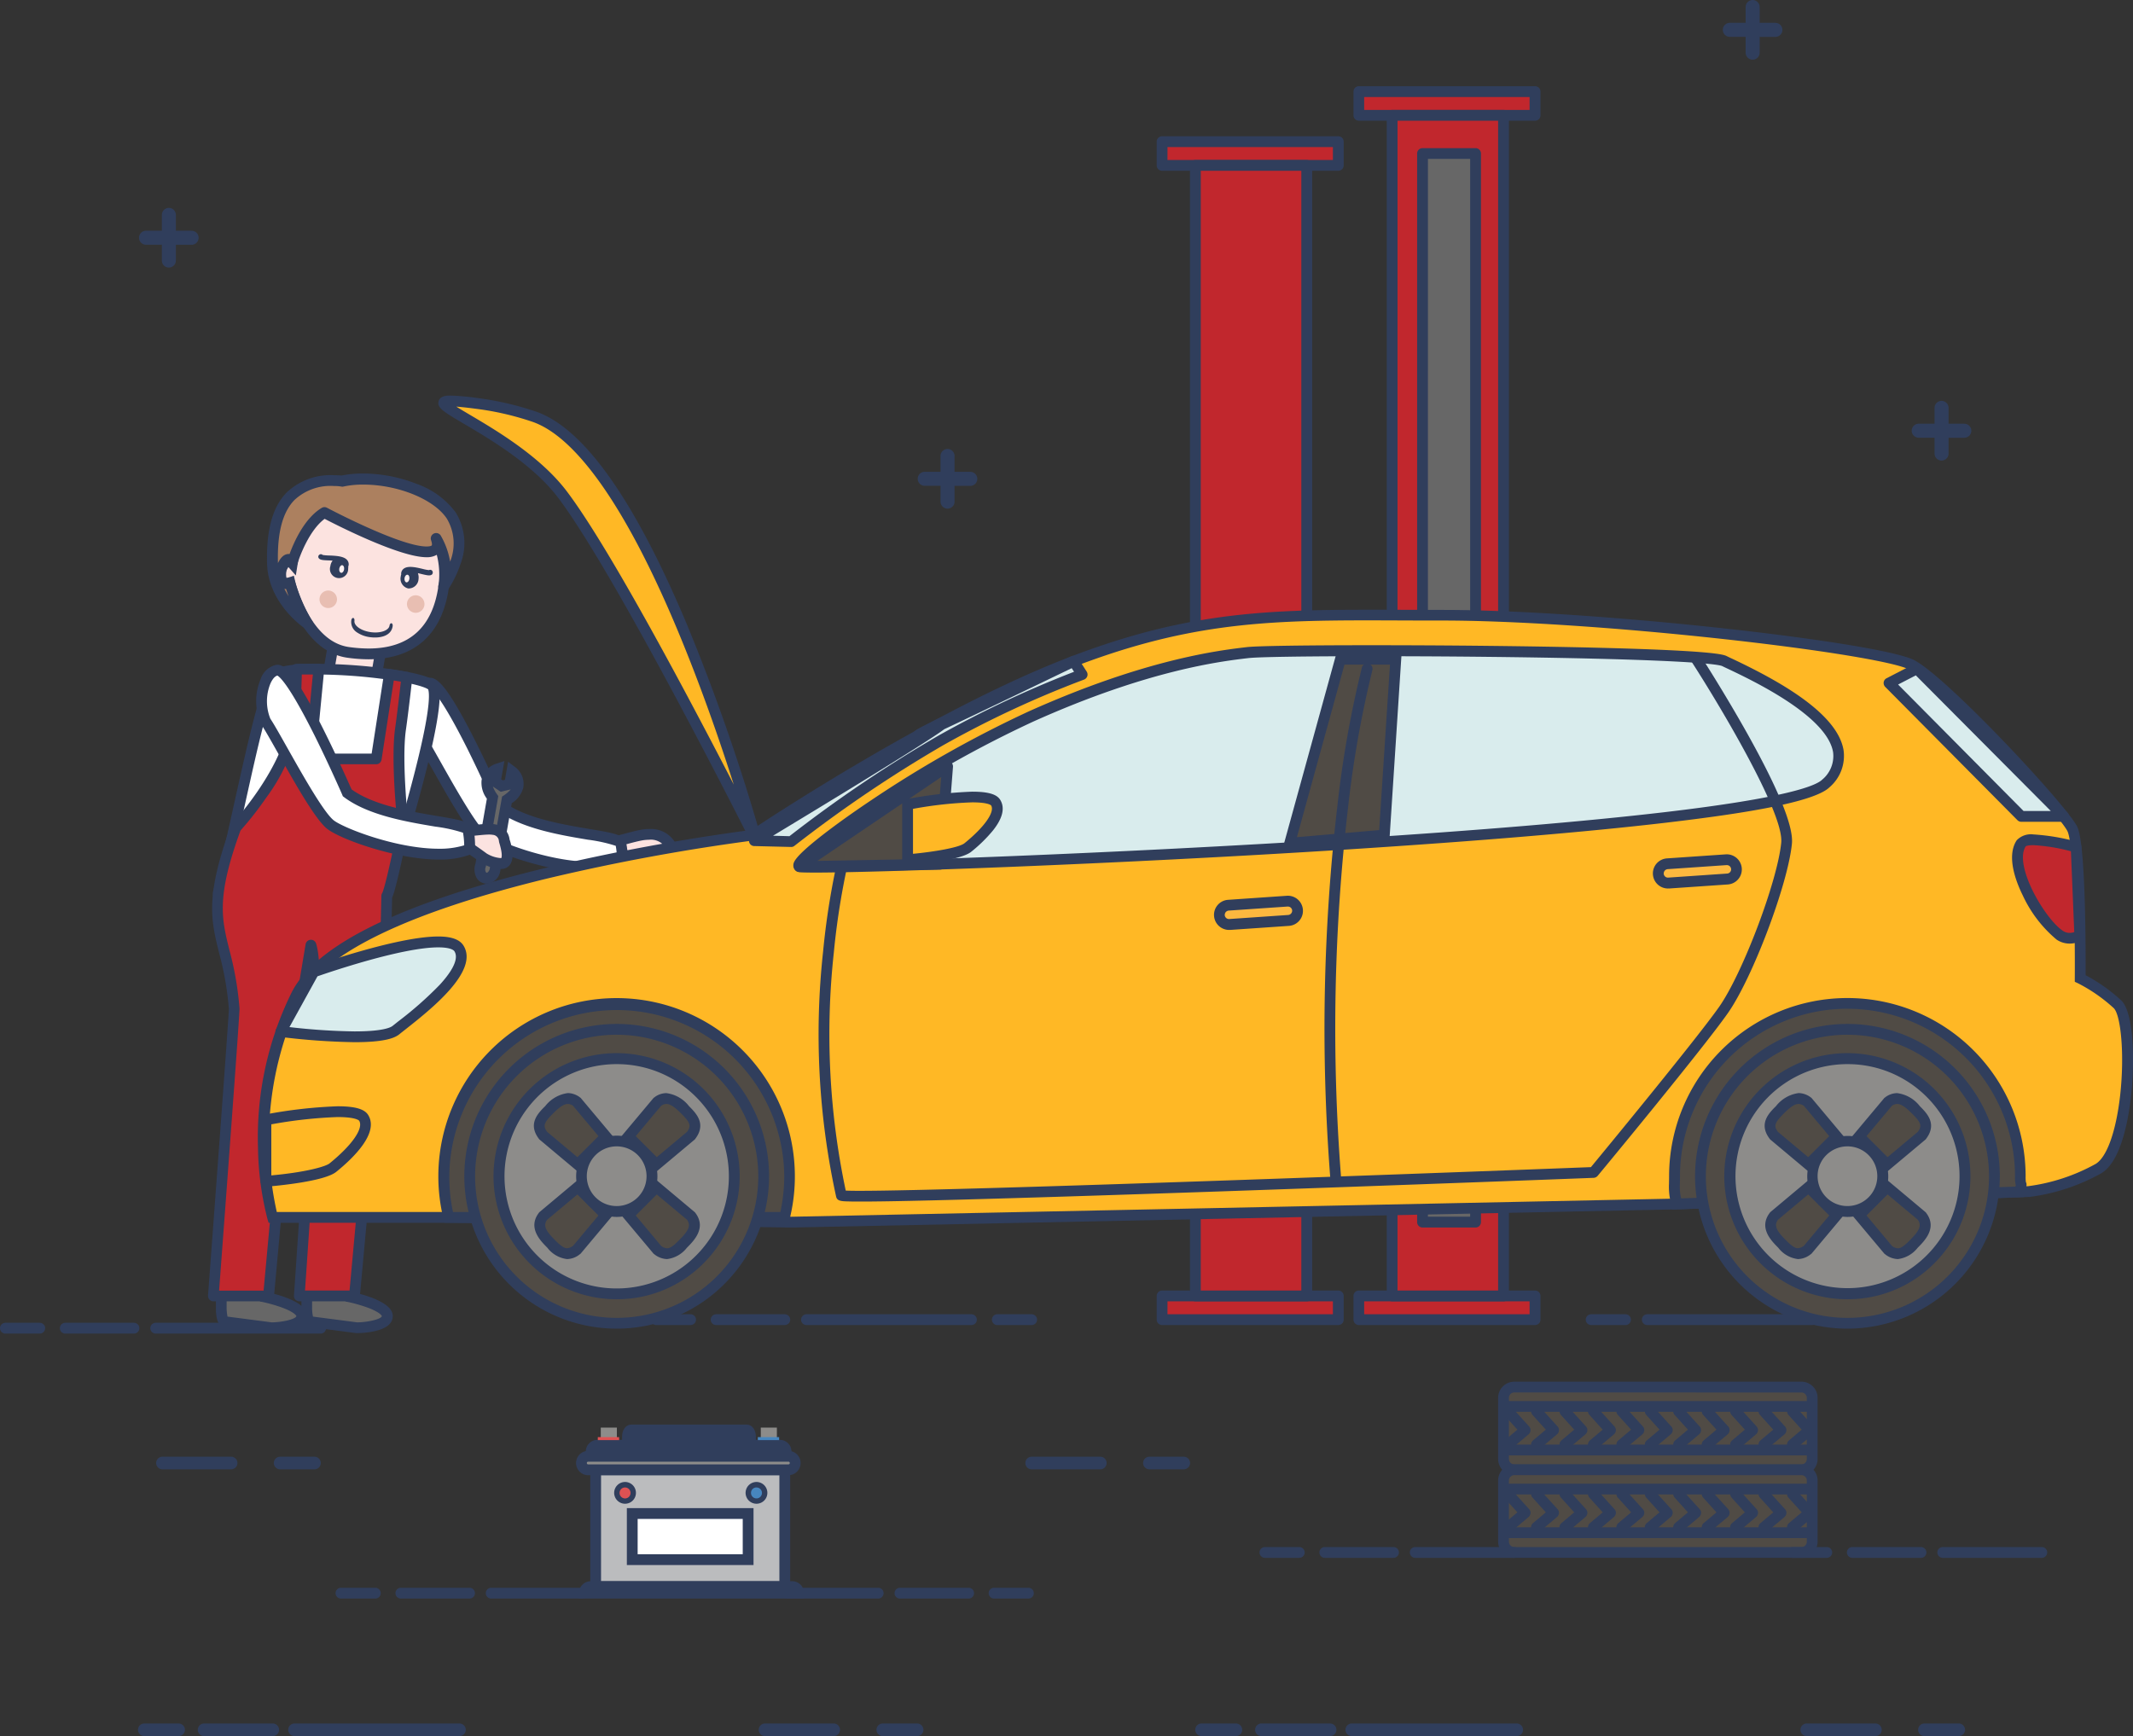 <svg id="Car-Illustration" xmlns="http://www.w3.org/2000/svg" width="237.002" height="192.929" viewBox="0 0 237.002 192.929">
  <rect x="0" y="0" width="237.002" height="192.929" fill="#333333" stroke="none"/>
  <g id="Group_145" data-name="Group 145">
    <g id="Group_53" data-name="Group 53" transform="translate(64.007 9.579)">
      <g id="Group_10" data-name="Group 10" transform="translate(64.516)">
        <g id="Group_4" data-name="Group 4" transform="translate(0 5.564)">
          <g id="Group_1" data-name="Group 1" transform="translate(0 128.273)">
            <path id="Path_205" data-name="Path 205" d="M0,0H19.578V2.637H0Z" transform="translate(0.599 0.599)" fill="#c1272d"/>
            <path id="Path_1" data-name="Path 1" d="M1520.477,1873.836H1500.9a.6.6,0,0,1-.6-.6V1870.6a.6.6,0,0,1,.6-.6h19.578a.6.6,0,0,1,.6.6v2.637A.6.6,0,0,1,1520.477,1873.836Zm-18.978-1.2h18.379V1871.2H1501.5Z" transform="translate(-1500.3 -1870)" fill="#303e5c"/>
          </g>
          <g id="Group_2" data-name="Group 2">
            <path id="Path_203" data-name="Path 203" d="M0,0H19.578V2.637H0Z" transform="translate(0.599 0.609)" fill="#c1272d"/>
            <path id="Path_2" data-name="Path 2" d="M1520.477,589.635H1500.9a.6.6,0,0,1-.6-.6V586.4a.6.6,0,0,1,.6-.6h19.578a.6.6,0,0,1,.6.6v2.637A.6.6,0,0,1,1520.477,589.635Zm-18.978-1.2h18.379V587H1501.5Z" transform="translate(-1500.3 -585.8)" fill="#303e5c"/>
          </g>
          <g id="Group_3" data-name="Group 3" transform="translate(3.696 2.637)">
            <path id="Path_200" data-name="Path 200" d="M0,0H12.376V125.636H0Z" transform="translate(0.599 0.599)" fill="#c1272d"/>
            <path id="Path_3" data-name="Path 3" d="M1550.275,739.034H1537.9a.6.6,0,0,1-.6-.6V612.8a.6.6,0,0,1,.6-.6h12.376a.6.6,0,0,1,.6.6V738.435A.594.594,0,0,1,1550.275,739.034Zm-11.777-1.2h11.177V613.4H1538.5Z" transform="translate(-1537.3 -612.2)" fill="#303e5c"/>
          </g>
        </g>
        <g id="Group_9" data-name="Group 9" transform="translate(21.865)">
          <g id="Group_5" data-name="Group 5" transform="translate(0 133.836)">
            <path id="Path_204" data-name="Path 204" d="M0,0H19.578V2.637H0Z" transform="translate(0.589 0.599)" fill="#c1272d"/>
            <path id="Path_4" data-name="Path 4" d="M1739.377,1873.836H1719.8a.6.6,0,0,1-.6-.6V1870.6a.6.6,0,0,1,.6-.6h19.578a.6.6,0,0,1,.6.6v2.637A.6.6,0,0,1,1739.377,1873.836Zm-18.988-1.2h18.379V1871.2h-18.379Z" transform="translate(-1719.2 -1870)" fill="#303e5c"/>
          </g>
          <g id="Group_6" data-name="Group 6">
            <path id="Path_202" data-name="Path 202" d="M0,0H19.578V2.637H0Z" transform="translate(0.589 0.609)" fill="#c1272d"/>
            <path id="Path_5" data-name="Path 5" d="M1739.377,533.936H1719.8a.6.6,0,0,1-.6-.6V530.7a.6.6,0,0,1,.6-.6h19.578a.6.6,0,0,1,.6.6v2.637A.594.594,0,0,1,1739.377,533.936Zm-18.988-1.2h18.379V531.3h-18.379Z" transform="translate(-1719.2 -530.1)" fill="#303e5c"/>
          </g>
          <g id="Group_7" data-name="Group 7" transform="translate(3.696 2.637)">
            <path id="Path_201" data-name="Path 201" d="M0,0H12.376V131.189H0Z" transform="translate(0.599 0.599)" fill="#c1272d"/>
            <path id="Path_6" data-name="Path 6" d="M1769.175,688.9H1756.8a.6.6,0,0,1-.6-.6V557.1a.6.6,0,0,1,.6-.6h12.376a.6.6,0,0,1,.6.6V688.3A.6.6,0,0,1,1769.175,688.9Zm-11.777-1.2h11.177v-130H1757.4Z" transform="translate(-1756.2 -556.5)" fill="#303e5c"/>
          </g>
          <g id="Group_8" data-name="Group 8" transform="translate(7.072 6.882)">
            <rect id="Rectangle_8" data-name="Rectangle 8" width="5.893" height="118.754" transform="translate(0.599 0.599)" fill="#676767"/>
            <path id="Path_7" data-name="Path 7" d="M1796.492,718.952H1790.6a.6.6,0,0,1-.6-.6V599.6a.6.6,0,0,1,.6-.6h5.893a.6.6,0,0,1,.6.6V718.353A.6.6,0,0,1,1796.492,718.952Zm-5.294-1.2h4.695V600.2H1791.2Z" transform="translate(-1790 -599)" fill="#303e5c"/>
          </g>
        </g>
      </g>
      <g id="Group_43" data-name="Group 43" transform="translate(102.452 143.965)">
        <g id="Group_26" data-name="Group 26">
          <g id="Group_11" data-name="Group 11">
            <path id="Path_8" data-name="Path 8" d="M1920.4,1985.391a1.2,1.2,0,0,1-1.2,1.2h-31.9a1.2,1.2,0,0,1-1.2-1.2V1978.6a1.2,1.2,0,0,1,1.2-1.2h31.9a1.2,1.2,0,0,1,1.2,1.2Z" transform="translate(-1885.5 -1976.801)" fill="#504b45"/>
            <path id="Path_9" data-name="Path 9" d="M1913.8,1981.788h-31.9a1.8,1.8,0,0,1-1.8-1.8V1973.2a1.8,1.8,0,0,1,1.8-1.8h31.9a1.8,1.8,0,0,1,1.8,1.8v6.792A1.8,1.8,0,0,1,1913.8,1981.788Zm-31.9-9.19a.6.6,0,0,0-.6.6v6.792a.6.6,0,0,0,.6.6h31.9a.6.6,0,0,0,.6-.6V1973.2a.6.6,0,0,0-.6-.6Z" transform="translate(-1880.1 -1971.4)" fill="#303e5c"/>
          </g>
          <g id="Group_23" data-name="Group 23" transform="translate(0.51 2.694)">
            <g id="Group_12" data-name="Group 12">
              <path id="Path_10" data-name="Path 10" d="M1885.8,2003.265a.6.6,0,0,1-.459-.21.612.612,0,0,1,.07-.849l1.428-1.2-1.479-1.638a.6.6,0,1,1,.889-.809l1.9,2.1a.59.59,0,0,1,.15.44.629.629,0,0,1-.209.42l-1.9,1.6A.618.618,0,0,1,1885.8,2003.265Z" transform="translate(-1885.205 -1998.368)" fill="#303e5c"/>
            </g>
            <g id="Group_13" data-name="Group 13" transform="translate(3.156)">
              <path id="Path_11" data-name="Path 11" d="M1917.4,2003.265a.6.6,0,0,1-.459-.21.612.612,0,0,1,.07-.849l1.428-1.2-1.478-1.638a.6.6,0,1,1,.889-.809l1.9,2.1a.6.6,0,0,1,.15.44.632.632,0,0,1-.21.42l-1.9,1.6A.6.6,0,0,1,1917.4,2003.265Z" transform="translate(-1916.805 -1998.368)" fill="#303e5c"/>
            </g>
            <g id="Group_14" data-name="Group 14" transform="translate(6.313)">
              <path id="Path_12" data-name="Path 12" d="M1949,2003.265a.6.6,0,0,1-.46-.21.612.612,0,0,1,.07-.849l1.428-1.2-1.478-1.638a.6.6,0,1,1,.889-.809l1.9,2.1a.593.593,0,0,1,.15.44.632.632,0,0,1-.21.42l-1.9,1.6A.578.578,0,0,1,1949,2003.265Z" transform="translate(-1948.405 -1998.368)" fill="#303e5c"/>
            </g>
            <g id="Group_15" data-name="Group 15" transform="translate(9.479)">
              <path id="Path_13" data-name="Path 13" d="M1980.7,2003.265a.6.6,0,0,1-.459-.21.612.612,0,0,1,.07-.849l1.428-1.2-1.478-1.638a.6.6,0,1,1,.889-.809l1.9,2.1a.593.593,0,0,1,.15.44.631.631,0,0,1-.21.42l-1.9,1.6A.617.617,0,0,1,1980.7,2003.265Z" transform="translate(-1980.105 -1998.368)" fill="#303e5c"/>
            </g>
            <g id="Group_16" data-name="Group 16" transform="translate(12.635)">
              <path id="Path_14" data-name="Path 14" d="M2012.3,2003.265a.6.6,0,0,1-.459-.21.612.612,0,0,1,.07-.849l1.428-1.2-1.478-1.638a.6.6,0,1,1,.889-.809l1.9,2.1a.594.594,0,0,1,.15.44.633.633,0,0,1-.21.42l-1.9,1.6A.618.618,0,0,1,2012.3,2003.265Z" transform="translate(-2011.705 -1998.368)" fill="#303e5c"/>
            </g>
            <g id="Group_17" data-name="Group 17" transform="translate(15.792)">
              <path id="Path_15" data-name="Path 15" d="M2043.9,2003.265a.6.6,0,0,1-.459-.21.612.612,0,0,1,.07-.849l1.428-1.2-1.478-1.638a.6.6,0,1,1,.889-.809l1.9,2.1a.592.592,0,0,1,.15.44.63.63,0,0,1-.21.42l-1.9,1.6A.6.6,0,0,1,2043.9,2003.265Z" transform="translate(-2043.305 -1998.368)" fill="#303e5c"/>
            </g>
            <g id="Group_18" data-name="Group 18" transform="translate(18.948)">
              <path id="Path_16" data-name="Path 16" d="M2075.5,2003.265a.6.6,0,0,1-.46-.21.612.612,0,0,1,.07-.849l1.428-1.2-1.478-1.638a.6.6,0,1,1,.889-.809l1.9,2.1a.594.594,0,0,1,.15.44.634.634,0,0,1-.21.42l-1.9,1.6A.579.579,0,0,1,2075.5,2003.265Z" transform="translate(-2074.905 -1998.368)" fill="#303e5c"/>
            </g>
            <g id="Group_19" data-name="Group 19" transform="translate(22.115)">
              <path id="Path_17" data-name="Path 17" d="M2107.2,2003.265a.6.6,0,0,1-.459-.21.612.612,0,0,1,.07-.849l1.429-1.2-1.479-1.638a.6.6,0,0,1,.889-.809l1.9,2.1a.593.593,0,0,1,.15.44.633.633,0,0,1-.209.42l-1.9,1.6A.618.618,0,0,1,2107.2,2003.265Z" transform="translate(-2106.604 -1998.368)" fill="#303e5c"/>
            </g>
            <g id="Group_20" data-name="Group 20" transform="translate(25.271)">
              <path id="Path_18" data-name="Path 18" d="M2138.8,2003.265a.6.6,0,0,1-.459-.21.612.612,0,0,1,.07-.849l1.428-1.2-1.478-1.638a.6.6,0,0,1,.889-.809l1.9,2.1a.593.593,0,0,1,.15.44.63.63,0,0,1-.21.42l-1.9,1.6A.6.6,0,0,1,2138.8,2003.265Z" transform="translate(-2138.204 -1998.368)" fill="#303e5c"/>
            </g>
            <g id="Group_21" data-name="Group 21" transform="translate(28.427)">
              <path id="Path_19" data-name="Path 19" d="M2170.4,2003.265a.6.6,0,0,1-.459-.21.612.612,0,0,1,.07-.849l1.429-1.2-1.479-1.638a.6.6,0,0,1,.889-.809l1.9,2.1a.594.594,0,0,1,.15.44.63.63,0,0,1-.21.42l-1.9,1.6A.58.58,0,0,1,2170.4,2003.265Z" transform="translate(-2169.804 -1998.368)" fill="#303e5c"/>
            </g>
            <g id="Group_22" data-name="Group 22" transform="translate(31.594)">
              <path id="Path_20" data-name="Path 20" d="M2202.1,2003.265a.6.6,0,0,1-.46-.21.612.612,0,0,1,.07-.849l1.428-1.2-1.478-1.638a.6.6,0,1,1,.889-.809l1.9,2.1a.593.593,0,0,1,.149.44.629.629,0,0,1-.209.42l-1.9,1.6A.616.616,0,0,1,2202.1,2003.265Z" transform="translate(-2201.505 -1998.368)" fill="#303e5c"/>
            </g>
          </g>
          <g id="Group_24" data-name="Group 24" transform="translate(0.26 2.148)">
            <path id="Path_21" data-name="Path 21" d="M1917.041,1994.1H1883.3a.6.6,0,0,1,0-1.2h33.741a.6.6,0,1,1,0,1.2Z" transform="translate(-1882.7 -1992.9)" fill="#303e5c"/>
          </g>
          <g id="Group_25" data-name="Group 25" transform="translate(0.26 6.992)">
            <path id="Path_22" data-name="Path 22" d="M1917.041,2042.6H1883.3a.6.6,0,0,1,0-1.2h33.741a.6.6,0,1,1,0,1.2Z" transform="translate(-1882.7 -2041.4)" fill="#303e5c"/>
          </g>
        </g>
        <g id="Group_42" data-name="Group 42" transform="translate(0 9.189)">
          <g id="Group_27" data-name="Group 27">
            <path id="Path_23" data-name="Path 23" d="M1920.4,2077.391a1.2,1.2,0,0,1-1.2,1.2h-31.9a1.2,1.2,0,0,1-1.2-1.2V2070.6a1.2,1.2,0,0,1,1.2-1.2h31.9a1.2,1.2,0,0,1,1.2,1.2Z" transform="translate(-1885.5 -2068.801)" fill="#504b45"/>
            <path id="Path_24" data-name="Path 24" d="M1913.8,2073.788h-31.9a1.8,1.8,0,0,1-1.8-1.8V2065.2a1.8,1.8,0,0,1,1.8-1.8h31.9a1.8,1.8,0,0,1,1.8,1.8v6.792A1.8,1.8,0,0,1,1913.8,2073.788Zm-31.9-9.19a.6.6,0,0,0-.6.6v6.792a.6.6,0,0,0,.6.6h31.9a.6.6,0,0,0,.6-.6V2065.2a.6.6,0,0,0-.6-.6Z" transform="translate(-1880.1 -2063.4)" fill="#303e5c"/>
          </g>
          <g id="Group_39" data-name="Group 39" transform="translate(0.51 2.694)">
            <g id="Group_28" data-name="Group 28">
              <path id="Path_25" data-name="Path 25" d="M1885.8,2095.265a.6.6,0,0,1-.459-.21.611.611,0,0,1,.07-.849l1.428-1.2-1.479-1.638a.6.6,0,0,1,.889-.809l1.9,2.1a.59.59,0,0,1,.15.44.628.628,0,0,1-.209.419l-1.9,1.6A.616.616,0,0,1,1885.8,2095.265Z" transform="translate(-1885.205 -2090.367)" fill="#303e5c"/>
            </g>
            <g id="Group_29" data-name="Group 29" transform="translate(3.156)">
              <path id="Path_26" data-name="Path 26" d="M1917.4,2095.265a.6.6,0,0,1-.459-.21.611.611,0,0,1,.07-.849l1.428-1.2-1.478-1.638a.6.6,0,0,1,.889-.809l1.9,2.1a.6.6,0,0,1,.15.44.631.631,0,0,1-.21.419l-1.9,1.6A.6.6,0,0,1,1917.4,2095.265Z" transform="translate(-1916.805 -2090.367)" fill="#303e5c"/>
            </g>
            <g id="Group_30" data-name="Group 30" transform="translate(6.313)">
              <path id="Path_27" data-name="Path 27" d="M1949,2095.265a.6.6,0,0,1-.46-.21.611.611,0,0,1,.07-.849l1.428-1.2-1.478-1.638a.6.6,0,1,1,.889-.809l1.9,2.1a.594.594,0,0,1,.15.44.632.632,0,0,1-.21.419l-1.9,1.6A.577.577,0,0,1,1949,2095.265Z" transform="translate(-1948.405 -2090.367)" fill="#303e5c"/>
            </g>
            <g id="Group_31" data-name="Group 31" transform="translate(9.479)">
              <path id="Path_28" data-name="Path 28" d="M1980.7,2095.265a.6.6,0,0,1-.459-.21.611.611,0,0,1,.07-.849l1.428-1.2-1.478-1.638a.6.6,0,0,1,.889-.809l1.9,2.1a.593.593,0,0,1,.15.44.63.63,0,0,1-.21.419l-1.9,1.6A.616.616,0,0,1,1980.7,2095.265Z" transform="translate(-1980.105 -2090.367)" fill="#303e5c"/>
            </g>
            <g id="Group_32" data-name="Group 32" transform="translate(12.635)">
              <path id="Path_29" data-name="Path 29" d="M2012.3,2095.265a.6.6,0,0,1-.459-.21.611.611,0,0,1,.07-.849l1.428-1.2-1.478-1.638a.6.6,0,0,1,.889-.809l1.9,2.1a.594.594,0,0,1,.15.44.632.632,0,0,1-.21.419l-1.9,1.6A.616.616,0,0,1,2012.3,2095.265Z" transform="translate(-2011.705 -2090.367)" fill="#303e5c"/>
            </g>
            <g id="Group_33" data-name="Group 33" transform="translate(15.792)">
              <path id="Path_30" data-name="Path 30" d="M2043.9,2095.265a.6.6,0,0,1-.459-.21.611.611,0,0,1,.07-.849l1.428-1.2-1.478-1.638a.6.6,0,1,1,.889-.809l1.9,2.1a.592.592,0,0,1,.15.44.629.629,0,0,1-.21.419l-1.9,1.6A.6.6,0,0,1,2043.9,2095.265Z" transform="translate(-2043.305 -2090.367)" fill="#303e5c"/>
            </g>
            <g id="Group_34" data-name="Group 34" transform="translate(18.948)">
              <path id="Path_31" data-name="Path 31" d="M2075.5,2095.265a.6.6,0,0,1-.46-.21.611.611,0,0,1,.07-.849l1.428-1.2-1.478-1.638a.6.6,0,1,1,.889-.809l1.9,2.1a.6.6,0,0,1,.15.44.633.633,0,0,1-.21.419l-1.9,1.6A.578.578,0,0,1,2075.5,2095.265Z" transform="translate(-2074.905 -2090.367)" fill="#303e5c"/>
            </g>
            <g id="Group_35" data-name="Group 35" transform="translate(22.115)">
              <path id="Path_32" data-name="Path 32" d="M2107.2,2095.265a.6.6,0,0,1-.459-.21.611.611,0,0,1,.07-.849l1.429-1.2-1.479-1.638a.6.6,0,0,1,.889-.809l1.9,2.1a.594.594,0,0,1,.15.44.632.632,0,0,1-.209.419l-1.9,1.6A.616.616,0,0,1,2107.2,2095.265Z" transform="translate(-2106.604 -2090.367)" fill="#303e5c"/>
            </g>
            <g id="Group_36" data-name="Group 36" transform="translate(25.271)">
              <path id="Path_33" data-name="Path 33" d="M2138.8,2095.265a.6.6,0,0,1-.459-.21.611.611,0,0,1,.07-.849l1.428-1.2-1.478-1.638a.6.6,0,0,1,.889-.809l1.9,2.1a.593.593,0,0,1,.15.44.629.629,0,0,1-.21.419l-1.9,1.6A.6.6,0,0,1,2138.8,2095.265Z" transform="translate(-2138.204 -2090.367)" fill="#303e5c"/>
            </g>
            <g id="Group_37" data-name="Group 37" transform="translate(28.427)">
              <path id="Path_34" data-name="Path 34" d="M2170.4,2095.265a.6.6,0,0,1-.459-.21.611.611,0,0,1,.07-.849l1.429-1.2-1.479-1.638a.6.6,0,0,1,.889-.809l1.9,2.1a.6.6,0,0,1,.15.44.629.629,0,0,1-.21.419l-1.9,1.6A.578.578,0,0,1,2170.4,2095.265Z" transform="translate(-2169.804 -2090.367)" fill="#303e5c"/>
            </g>
            <g id="Group_38" data-name="Group 38" transform="translate(31.594)">
              <path id="Path_35" data-name="Path 35" d="M2202.1,2095.265a.6.6,0,0,1-.46-.21.611.611,0,0,1,.07-.849l1.428-1.2-1.478-1.638a.6.6,0,1,1,.889-.809l1.9,2.1a.593.593,0,0,1,.149.44.628.628,0,0,1-.209.419l-1.9,1.6A.614.614,0,0,1,2202.1,2095.265Z" transform="translate(-2201.505 -2090.367)" fill="#303e5c"/>
            </g>
          </g>
          <g id="Group_40" data-name="Group 40" transform="translate(0.26 2.148)">
            <path id="Path_36" data-name="Path 36" d="M1917.041,2086.1H1883.3a.6.6,0,0,1,0-1.2h33.741a.6.6,0,1,1,0,1.2Z" transform="translate(-1882.7 -2084.9)" fill="#303e5c"/>
          </g>
          <g id="Group_41" data-name="Group 41" transform="translate(0.26 6.992)">
            <path id="Path_37" data-name="Path 37" d="M1917.041,2134.6H1883.3a.6.6,0,0,1,0-1.2h33.741a.6.6,0,1,1,0,1.2Z" transform="translate(-1882.7 -2133.4)" fill="#303e5c"/>
          </g>
        </g>
      </g>
      <g id="Group_52" data-name="Group 52" transform="translate(0 148.729)">
        <g id="Group_44" data-name="Group 44" transform="translate(1.578 4.425)">
          <rect id="Rectangle_9" data-name="Rectangle 9" width="21.016" height="12.985" transform="translate(0.599 0.599)" fill="#bbbcbe"/>
          <path id="Path_38" data-name="Path 38" d="M892.414,2077.583H870.2V2063.4h22.214Zm-21.016-1.2h19.817V2064.6H871.4Z" transform="translate(-870.2 -2063.4)" fill="#303e5c"/>
        </g>
        <g id="Group_45" data-name="Group 45" transform="translate(0 2.927)">
          <path id="Path_39" data-name="Path 39" d="M884.153,2055.149a.755.755,0,0,1-.749.749H861.149a.755.755,0,0,1-.749-.749h0a.755.755,0,0,1,.749-.749H883.4a.755.755,0,0,1,.749.749Z" transform="translate(-859.801 -2053.801)" fill="#8d8c8a"/>
          <path id="Path_40" data-name="Path 40" d="M878,2051.1H855.749a1.348,1.348,0,1,1,0-2.7H878a1.348,1.348,0,1,1,0,2.7Zm-22.254-1.5a.15.15,0,1,0,0,.3H878a.15.15,0,1,0,0-.3Z" transform="translate(-854.4 -2048.4)" fill="#303e5c"/>
        </g>
        <g id="Group_46" data-name="Group 46" transform="translate(1.079 1.698)">
          <path id="Path_41" data-name="Path 41" d="M892.176,2042.1h-20.3a.7.7,0,0,0-.679.729h21.665A.713.713,0,0,0,892.176,2042.1Z" transform="translate(-870.601 -2041.501)" fill="#303e5c"/>
          <path id="Path_42" data-name="Path 42" d="M888.064,2038.028H865.2v-.6a1.311,1.311,0,0,1,1.279-1.328h20.3a1.3,1.3,0,0,1,1.278,1.328v.6Z" transform="translate(-865.2 -2036.1)" fill="#303e5c"/>
        </g>
        <g id="Group_47" data-name="Group 47" transform="translate(0.31 17.41)">
          <path id="Path_43" data-name="Path 43" d="M886.584,2199.4H864.249a.738.738,0,0,0-.749.729h23.843A.746.746,0,0,0,886.584,2199.4Z" transform="translate(-862.901 -2198.801)" fill="#303e5c"/>
          <path id="Path_44" data-name="Path 44" d="M882.541,2195.328H857.5v-.6a1.345,1.345,0,0,1,1.348-1.329h22.334a1.339,1.339,0,0,1,1.349,1.329v.6Z" transform="translate(-857.5 -2193.4)" fill="#303e5c"/>
        </g>
        <g id="Group_48" data-name="Group 48" transform="translate(5.114)">
          <path id="Path_45" data-name="Path 45" d="M924.835,2025.1H912.03c-.24,0-.429.33-.429.729h13.664C925.264,2025.43,925.075,2025.1,924.835,2025.1Z" transform="translate(-911.001 -2024.501)" fill="#303e5c"/>
          <path id="Path_46" data-name="Path 46" d="M920.463,2021.028H905.6v-.6c0-.759.439-1.328,1.029-1.328h12.805c.589,0,1.029.569,1.029,1.328Z" transform="translate(-905.6 -2019.1)" fill="#303e5c"/>
        </g>
        <rect id="Rectangle_10" data-name="Rectangle 10" width="1.788" height="1.219" transform="translate(2.747 0.34)" fill="#8d8c8a"/>
        <rect id="Rectangle_11" data-name="Rectangle 11" width="2.367" height="0.33" transform="translate(2.417 1.398)" fill="#de5253"/>
        <rect id="Rectangle_12" data-name="Rectangle 12" width="1.788" height="1.219" transform="translate(20.526 0.34)" fill="#8d8c8a"/>
        <rect id="Rectangle_13" data-name="Rectangle 13" width="2.367" height="0.33" transform="translate(20.197 1.398)" fill="#4786bf"/>
        <g id="Group_49" data-name="Group 49" transform="translate(5.644 9.289)">
          <rect id="Rectangle_14" data-name="Rectangle 14" width="12.875" height="5.124" transform="translate(0.599 0.599)" fill="#fff"/>
          <path id="Path_47" data-name="Path 47" d="M924.974,2118.422H910.9V2112.1h14.074Zm-12.875-1.2h11.677V2113.3H912.1Z" transform="translate(-910.9 -2112.1)" fill="#303e5c"/>
        </g>
        <g id="Group_50" data-name="Group 50" transform="translate(18.838 6.383)">
          <circle id="Ellipse_1" data-name="Ellipse 1" cx="0.909" cy="0.909" r="0.909" transform="translate(0.3 0.3)" fill="#4786bf"/>
          <path id="Path_48" data-name="Path 48" d="M1044.209,2085.417a1.209,1.209,0,1,1,1.209-1.209A1.206,1.206,0,0,1,1044.209,2085.417Zm0-1.808a.6.6,0,0,0-.609.609.609.609,0,1,0,.609-.609Z" transform="translate(-1043 -2083)" fill="#303e5c"/>
        </g>
        <g id="Group_51" data-name="Group 51" transform="translate(4.235 6.383)">
          <circle id="Ellipse_2" data-name="Ellipse 2" cx="0.909" cy="0.909" r="0.909" transform="translate(0.3 0.3)" fill="#de5253"/>
          <path id="Path_49" data-name="Path 49" d="M898.009,2085.417a1.209,1.209,0,1,1,1.209-1.209A1.206,1.206,0,0,1,898.009,2085.417Zm0-1.808a.605.605,0,0,0-.609.609.612.612,0,0,0,.609.61.609.609,0,0,0,0-1.219Z" transform="translate(-896.8 -2083)" fill="#303e5c"/>
        </g>
      </g>
    </g>
    <g id="Group_54" data-name="Group 54" transform="translate(15.442)">
      <path id="Path_50" data-name="Path 50" d="M374.043,668.037H372.3v-1.758a.779.779,0,1,0-1.558,0v1.758h-1.758a.779.779,0,0,0,0,1.558h1.758v1.758a.779.779,0,1,0,1.558,0V669.6h1.748a.779.779,0,1,0,0-1.558Z" transform="translate(-368.2 -642.397)" fill="#303e5c"/>
      <path id="Path_51" data-name="Path 51" d="M1240.243,936.237H1238.5v-1.758a.779.779,0,0,0-1.558,0v1.758h-1.758a.779.779,0,0,0,0,1.558h1.758v1.758a.779.779,0,1,0,1.558,0V937.8h1.748a.779.779,0,1,0,0-1.558Z" transform="translate(-1147.879 -883.807)" fill="#303e5c"/>
      <path id="Path_52" data-name="Path 52" d="M2135.843,436.737H2134.1v-1.758a.779.779,0,1,0-1.558,0v1.758h-1.758a.779.779,0,1,0,0,1.558h1.758v1.758a.779.779,0,1,0,1.558,0V438.3h1.748a.779.779,0,0,0,0-1.558Z" transform="translate(-1954.022 -434.2)" fill="#303e5c"/>
      <path id="Path_53" data-name="Path 53" d="M2346.043,882.737h-1.749v-1.758a.779.779,0,1,0-1.558,0v1.758h-1.758a.779.779,0,0,0,0,1.558h1.758v1.758a.779.779,0,1,0,1.558,0V884.3h1.749a.779.779,0,0,0,0-1.558Z" transform="translate(-2143.226 -835.651)" fill="#303e5c"/>
    </g>
    <g id="Group_90" data-name="Group 90" transform="translate(0 146.052)">
      <g id="Group_55" data-name="Group 55" transform="translate(6.652 0.949)">
        <path id="Path_54" data-name="Path 54" d="M288.431,1907.1H280.8a.6.6,0,0,1,0-1.2h7.631a.6.6,0,0,1,0,1.2Z" transform="translate(-280.2 -1905.9)" fill="#303e5c"/>
      </g>
      <g id="Group_56" data-name="Group 56" transform="translate(0 0.949)">
        <path id="Path_55" data-name="Path 55" d="M218.015,1907.1H214.2a.6.6,0,0,1,0-1.2h3.816a.6.6,0,0,1,0,1.2Z" transform="translate(-213.6 -1905.9)" fill="#303e5c"/>
      </g>
      <g id="Group_57" data-name="Group 57" transform="translate(16.701 0.949)">
        <path id="Path_56" data-name="Path 56" d="M399.728,1907.1H381.4a.6.6,0,0,1,0-1.2h18.329a.6.6,0,0,1,0,1.2Z" transform="translate(-380.8 -1905.9)" fill="#303e5c"/>
      </g>
      <g id="Group_58" data-name="Group 58" transform="translate(43.94 30.395)">
        <path id="Path_57" data-name="Path 57" d="M661.731,2201.9H654.1a.6.6,0,1,1,0-1.2h7.631a.6.6,0,1,1,0,1.2Z" transform="translate(-653.5 -2200.7)" fill="#303e5c"/>
      </g>
      <g id="Group_59" data-name="Group 59" transform="translate(37.287 30.395)">
        <path id="Path_58" data-name="Path 58" d="M591.315,2201.9H587.5a.6.6,0,1,1,0-1.2h3.816a.6.6,0,1,1,0,1.2Z" transform="translate(-586.9 -2200.7)" fill="#303e5c"/>
      </g>
      <g id="Group_60" data-name="Group 60" transform="translate(53.978 30.395)">
        <path id="Path_59" data-name="Path 59" d="M764.768,2201.9H754.6a.6.6,0,1,1,0-1.2h10.158a.6.6,0,0,1,.6.6A.593.593,0,0,1,764.768,2201.9Z" transform="translate(-754 -2200.7)" fill="#303e5c"/>
      </g>
      <g id="Group_61" data-name="Group 61" transform="translate(99.396 30.395)">
        <path id="Path_60" data-name="Path 60" d="M1216.931,2201.9H1209.3a.6.6,0,1,1,0-1.2h7.631a.6.6,0,1,1,0,1.2Z" transform="translate(-1208.7 -2200.7)" fill="#303e5c"/>
      </g>
      <g id="Group_62" data-name="Group 62" transform="translate(109.854 30.395)">
        <path id="Path_61" data-name="Path 61" d="M1317.815,2201.9H1314a.6.6,0,1,1,0-1.2h3.815a.6.6,0,1,1,0,1.2Z" transform="translate(-1313.4 -2200.7)" fill="#303e5c"/>
      </g>
      <g id="Group_63" data-name="Group 63" transform="translate(86.82 30.395)">
        <path id="Path_62" data-name="Path 62" d="M1093.557,2201.9H1083.4a.6.6,0,1,1,0-1.2h10.158a.6.6,0,1,1,0,1.2Z" transform="translate(-1082.8 -2200.7)" fill="#303e5c"/>
      </g>
      <g id="Group_64" data-name="Group 64" transform="translate(78.969)">
        <path id="Path_63" data-name="Path 63" d="M1012.43,1897.6H1004.8a.6.6,0,0,1,0-1.2h7.631a.6.6,0,0,1,0,1.2Z" transform="translate(-1004.2 -1896.4)" fill="#303e5c"/>
      </g>
      <g id="Group_65" data-name="Group 65" transform="translate(72.317)">
        <path id="Path_64" data-name="Path 64" d="M942.015,1897.6H938.2a.6.6,0,0,1,0-1.2h3.816a.6.6,0,0,1,0,1.2Z" transform="translate(-937.6 -1896.4)" fill="#303e5c"/>
      </g>
      <g id="Group_66" data-name="Group 66" transform="translate(89.008)">
        <path id="Path_65" data-name="Path 65" d="M1123.628,1897.6H1105.3a.6.6,0,0,1,0-1.2h18.329a.6.6,0,0,1,.6.6A.6.6,0,0,1,1123.628,1897.6Z" transform="translate(-1104.7 -1896.4)" fill="#303e5c"/>
      </g>
      <g id="Group_67" data-name="Group 67" transform="translate(176.198)">
        <path id="Path_66" data-name="Path 66" d="M1982.015,1897.6H1978.2a.6.6,0,0,1,0-1.2h3.816a.6.6,0,0,1,0,1.2Z" transform="translate(-1977.6 -1896.4)" fill="#303e5c"/>
      </g>
      <g id="Group_68" data-name="Group 68" transform="translate(110.214)">
        <path id="Path_67" data-name="Path 67" d="M1321.415,1897.6H1317.6a.6.6,0,0,1,0-1.2h3.816a.6.6,0,1,1,0,1.2Z" transform="translate(-1317 -1896.4)" fill="#303e5c"/>
      </g>
      <g id="Group_69" data-name="Group 69" transform="translate(146.602 25.87)">
        <path id="Path_68" data-name="Path 68" d="M1689.531,2156.6H1681.9a.6.6,0,1,1,0-1.2h7.631a.6.6,0,1,1,0,1.2Z" transform="translate(-1681.3 -2155.4)" fill="#303e5c"/>
      </g>
      <g id="Group_70" data-name="Group 70" transform="translate(139.949 25.87)">
        <path id="Path_69" data-name="Path 69" d="M1619.115,2156.6H1615.3a.6.6,0,0,1,0-1.2h3.816a.6.6,0,0,1,0,1.2Z" transform="translate(-1614.7 -2155.4)" fill="#303e5c"/>
      </g>
      <g id="Group_71" data-name="Group 71" transform="translate(156.65 25.87)">
        <path id="Path_70" data-name="Path 70" d="M1793.507,2156.6H1782.5a.6.6,0,1,1,0-1.2h11.007a.6.6,0,0,1,0,1.2Z" transform="translate(-1781.9 -2155.4)" fill="#303e5c"/>
      </g>
      <g id="Group_72" data-name="Group 72" transform="translate(205.214 25.87)">
        <path id="Path_71" data-name="Path 71" d="M2276.331,2156.6H2268.7a.6.6,0,0,1,0-1.2h7.631a.6.6,0,1,1,0,1.2Z" transform="translate(-2268.1 -2155.4)" fill="#303e5c"/>
      </g>
      <g id="Group_73" data-name="Group 73" transform="translate(198.562 25.87)">
        <path id="Path_72" data-name="Path 72" d="M2205.915,2156.6H2202.1a.6.6,0,0,1,0-1.2h3.816a.6.6,0,0,1,0,1.2Z" transform="translate(-2201.5 -2155.4)" fill="#303e5c"/>
      </g>
      <g id="Group_74" data-name="Group 74" transform="translate(215.263 25.87)">
        <path id="Path_73" data-name="Path 73" d="M2380.306,2156.6H2369.3a.6.6,0,0,1,0-1.2h11.007a.6.6,0,0,1,0,1.2Z" transform="translate(-2368.7 -2155.4)" fill="#303e5c"/>
      </g>
      <g id="Group_75" data-name="Group 75" transform="translate(182.431)">
        <path id="Path_74" data-name="Path 74" d="M2058.928,1897.6H2040.6a.6.6,0,0,1,0-1.2h18.329a.6.6,0,0,1,0,1.2Z" transform="translate(-2040 -1896.4)" fill="#303e5c"/>
      </g>
      <g id="Group_76" data-name="Group 76" transform="translate(139.46 45.478)">
        <path id="Path_75" data-name="Path 75" d="M1618.131,2353.1H1610.5a.7.7,0,0,1,0-1.4h7.631a.7.7,0,0,1,0,1.4Z" transform="translate(-1609.8 -2351.7)" fill="#303e5c"/>
      </g>
      <g id="Group_77" data-name="Group 77" transform="translate(132.808 45.478)">
        <path id="Path_76" data-name="Path 76" d="M1547.715,2353.1H1543.9a.7.7,0,0,1,0-1.4h3.816a.7.7,0,1,1,0,1.4Z" transform="translate(-1543.2 -2351.7)" fill="#303e5c"/>
      </g>
      <g id="Group_78" data-name="Group 78" transform="translate(149.498 45.478)">
        <path id="Path_77" data-name="Path 77" d="M1729.328,2353.1H1711a.7.7,0,0,1,0-1.4h18.329a.7.7,0,0,1,0,1.4Z" transform="translate(-1710.3 -2351.7)" fill="#303e5c"/>
      </g>
      <g id="Group_79" data-name="Group 79" transform="translate(21.975 45.478)">
        <path id="Path_78" data-name="Path 78" d="M441.93,2353.1H434.3a.7.7,0,0,1,0-1.4h7.631a.7.7,0,0,1,0,1.4Z" transform="translate(-433.6 -2351.7)" fill="#303e5c"/>
      </g>
      <g id="Group_80" data-name="Group 80" transform="translate(84.303 45.478)">
        <path id="Path_79" data-name="Path 79" d="M1065.93,2353.1H1058.3a.7.7,0,0,1,0-1.4h7.631a.7.7,0,1,1,0,1.4Z" transform="translate(-1057.6 -2351.7)" fill="#303e5c"/>
      </g>
      <g id="Group_81" data-name="Group 81" transform="translate(15.332 45.478)">
        <path id="Path_80" data-name="Path 80" d="M371.615,2353.1H367.8a.7.7,0,0,1,0-1.4h3.816a.7.7,0,0,1,0,1.4Z" transform="translate(-367.1 -2351.7)" fill="#303e5c"/>
      </g>
      <g id="Group_82" data-name="Group 82" transform="translate(97.388 45.478)">
        <path id="Path_81" data-name="Path 81" d="M1193.115,2353.1H1189.3a.7.7,0,0,1,0-1.4h3.816a.7.7,0,1,1,0,1.4Z" transform="translate(-1188.6 -2351.7)" fill="#303e5c"/>
      </g>
      <g id="Group_83" data-name="Group 83" transform="translate(200.05 45.478)">
        <path id="Path_82" data-name="Path 82" d="M2224.73,2353.1H2217.1a.7.7,0,0,1,0-1.4h7.631a.7.7,0,0,1,0,1.4Z" transform="translate(-2216.4 -2351.7)" fill="#303e5c"/>
      </g>
      <g id="Group_84" data-name="Group 84" transform="translate(213.125 45.478)">
        <path id="Path_83" data-name="Path 83" d="M2351.815,2353.1H2348a.7.7,0,0,1,0-1.4h3.816a.7.7,0,0,1,0,1.4Z" transform="translate(-2347.3 -2351.7)" fill="#303e5c"/>
      </g>
      <g id="Group_85" data-name="Group 85" transform="translate(17.35 15.832)">
        <path id="Path_84" data-name="Path 84" d="M395.63,2056.3H388a.7.7,0,0,1,0-1.4h7.631a.7.7,0,0,1,0,1.4Z" transform="translate(-387.3 -2054.9)" fill="#303e5c"/>
      </g>
      <g id="Group_86" data-name="Group 86" transform="translate(30.425 15.832)">
        <path id="Path_85" data-name="Path 85" d="M522.715,2056.3H518.9a.7.7,0,0,1,0-1.4h3.816a.7.7,0,1,1,0,1.4Z" transform="translate(-518.2 -2054.9)" fill="#303e5c"/>
      </g>
      <g id="Group_87" data-name="Group 87" transform="translate(113.929 15.832)">
        <path id="Path_86" data-name="Path 86" d="M1362.531,2056.3H1354.9a.7.7,0,1,1,0-1.4h7.631a.7.7,0,1,1,0,1.4Z" transform="translate(-1354.2 -2054.9)" fill="#303e5c"/>
      </g>
      <g id="Group_88" data-name="Group 88" transform="translate(127.014 15.832)">
        <path id="Path_87" data-name="Path 87" d="M1489.715,2056.3H1485.9a.7.7,0,1,1,0-1.4h3.816a.7.7,0,1,1,0,1.4Z" transform="translate(-1485.2 -2054.9)" fill="#303e5c"/>
      </g>
      <g id="Group_89" data-name="Group 89" transform="translate(32.023 45.478)">
        <path id="Path_88" data-name="Path 88" d="M553.228,2353.1H534.9a.7.7,0,0,1,0-1.4h18.329a.7.7,0,0,1,0,1.4Z" transform="translate(-534.2 -2351.7)" fill="#303e5c"/>
      </g>
    </g>
    <g id="Group_144" data-name="Group 144" transform="translate(23.112 43.96)">
      <g id="Group_110" data-name="Group 110" transform="translate(0 8.66)">
        <g id="Group_91" data-name="Group 91" transform="translate(12.746 14.773)">
          <rect id="Rectangle_15" data-name="Rectangle 15" width="5.314" height="6.473" transform="translate(1.793 0.695) rotate(9.776)" fill="#fce3e0"/>
          <path id="Path_89" data-name="Path 89" d="M579.013,1117.56l-6.413-1.109,1.3-7.551,6.413,1.109Zm-5.034-2.078,4.055.7.9-5.194-4.055-.7Z" transform="translate(-572.6 -1108.9)" fill="#303e5c"/>
        </g>
        <g id="Group_96" data-name="Group 96" transform="translate(6.554)">
          <g id="Group_92" data-name="Group 92" transform="translate(0.838 0.929)">
            <path id="Path_90" data-name="Path 90" d="M534.784,976.345c-5.244-.719-7.561,3.286-8.36,8.35a.64.64,0,0,0-.579-.17c-.25.07-.5.439-.639.769-.39.959.04,1.878.959,1.568,0,0,1.608,7.082,6.493,7.751,6.622.909,9.879-2.088,10.6-7.371A9.764,9.764,0,0,0,534.784,976.345Z" transform="translate(-524.455 -975.666)" fill="#fce3e0"/>
            <path id="Path_91" data-name="Path 91" d="M529.423,990.017h0a17.22,17.22,0,0,1-2.307-.17c-4.475-.609-6.363-5.973-6.862-7.691a1.3,1.3,0,0,1-.989-.569,2.016,2.016,0,0,1-.08-1.878c.09-.22.43-.959,1.039-1.119a2.046,2.046,0,0,1,.26-.04c1.278-6.792,4.844-8.25,7.651-8.25a9.183,9.183,0,0,1,1.259.09,10.508,10.508,0,0,1,6.922,3.975,10.086,10.086,0,0,1,2.058,7.6C537.663,987.23,534.567,990.017,529.423,990.017Zm-8.281-9.289.15.639c.02.07,1.578,6.692,5.993,7.292a16.477,16.477,0,0,0,2.148.16c4.525,0,7.142-2.357,7.781-7.012a8.873,8.873,0,0,0-1.818-6.7,9.347,9.347,0,0,0-6.143-3.526,8.487,8.487,0,0,0-1.1-.08c-3.546,0-5.763,2.667-6.593,7.931l-.2,1.269-.819-.929a1.408,1.408,0,0,0-.24.4.87.87,0,0,0-.03.759.094.094,0,0,0,.09.05.639.639,0,0,0,.15-.03Z" transform="translate(-518.994 -970.3)" fill="#303e5c"/>
          </g>
          <g id="Group_93" data-name="Group 93" transform="translate(14.849 10.381)">
            <path id="Path_92" data-name="Path 92" d="M662.755,1065.337a.288.288,0,0,0-.34-.05,4.54,4.54,0,0,1-.679-.13c-.759-.18-1.618-.38-2.1-.05a.711.711,0,0,0-.31.519.245.245,0,0,0,.01.12,1.084,1.084,0,0,0-.06.26,1.112,1.112,0,0,0,.829,1.318,1.1,1.1,0,0,0,1.149-1.038,1.434,1.434,0,0,0-.07-.659c.15.03.3.07.43.1.629.15.949.22,1.149.03A.32.32,0,0,0,662.755,1065.337Z" transform="translate(-659.265 -1064.931)" fill="#303e5c"/>
            <path id="Path_93" data-name="Path 93" d="M663.548,1073.975c-.03.23.06.44.21.46s.3-.15.33-.39-.06-.439-.21-.459S663.578,1073.735,663.548,1073.975Z" transform="translate(-663.115 -1072.72)" fill="#fff1f1"/>
          </g>
          <g id="Group_94" data-name="Group 94" transform="translate(5.699 8.968)">
            <path id="Path_94" data-name="Path 94" d="M567.806,1050.821a.272.272,0,0,1,.34.04,4.94,4.94,0,0,0,.689.06c.779.03,1.668.07,2.038.51a.726.726,0,0,1,.16.589.357.357,0,0,1-.04.11,1.132,1.132,0,0,1-.01.26,1.014,1.014,0,1,1-1.978-.28,1.269,1.269,0,0,1,.25-.619c-.16-.01-.31-.02-.44-.02-.649-.03-.969-.04-1.119-.28A.275.275,0,0,1,567.806,1050.821Z" transform="translate(-567.663 -1050.779)" fill="#303e5c"/>
            <path id="Path_95" data-name="Path 95" d="M591.46,1063.445c-.03.23-.18.41-.33.39s-.25-.23-.21-.459.18-.409.33-.39S591.49,1063.205,591.46,1063.445Z" transform="translate(-588.589 -1061.765)" fill="#fff1f1"/>
          </g>
          <path id="Path_96" data-name="Path 96" d="M606.37,1123.832a3.338,3.338,0,0,1-1.468-.54,1.368,1.368,0,0,1-.619-1.338c.02-.16.12-.27.21-.26s.16.15.14.31c-.08.55.739,1.119,1.808,1.269s2.008-.18,2.088-.729c.02-.16.12-.27.21-.26s.16.15.14.31C608.727,1123.732,607.428,1123.972,606.37,1123.832Z" transform="translate(-594.914 -1105.643)" fill="#303e5c"/>
          <path id="Path_97" data-name="Path 97" d="M570.951,1092.322a.973.973,0,1,1-.829-1.1A.984.984,0,0,1,570.951,1092.322Z" transform="translate(-563.181 -1078.208)" fill="#e8beb2"/>
          <path id="Path_98" data-name="Path 98" d="M668.232,1097.622a.973.973,0,1,1-.829-1.1A.983.983,0,0,1,668.232,1097.622Z" transform="translate(-650.743 -1082.979)" fill="#e8beb2"/>
          <g id="Group_95" data-name="Group 95">
            <path id="Path_99" data-name="Path 99" d="M536.488,970.968c-2.028-3.056-8.121-4.685-12.116-3.826-5.913-.4-7.911,3.156-7.751,9.169.11,4.175,3.935,6.732,3.935,6.732a19.267,19.267,0,0,1-2-4.595c-1.139.529-1.209-1.139-.729-2.048.569-1.079,1-.22,1-.22.17-.609,1.4-4.245,3.556-5.534,0,0,14.084,7.491,12.4,2.847.859,1.368,1.428,4,.859,5.344C535.649,978.839,538.8,974.454,536.488,970.968Z" transform="translate(-516.012 -966.324)" fill="#ac805f"/>
            <path id="Path_100" data-name="Path 100" d="M515.152,978.32a.557.557,0,0,1-.33-.1c-.17-.11-4.085-2.777-4.205-7.212-.1-3.716.609-6.3,2.178-7.9a7.09,7.09,0,0,1,5.294-1.918c.27,0,.549.01.829.03a11.7,11.7,0,0,1,2.367-.22,16.424,16.424,0,0,1,5.893,1.129,9.25,9.25,0,0,1,4.4,3.2,6.5,6.5,0,0,1,.519,5.763,11.476,11.476,0,0,1-1.368,2.8.6.6,0,0,1-1.039-.589,5.685,5.685,0,0,0-.16-3.3,2.167,2.167,0,0,1-1.209.3c-2.927,0-9.739-3.446-11.307-4.265-1.7,1.248-2.807,4.225-3.016,4.994a.608.608,0,0,1-.529.449.626.626,0,0,1-.49-.18c-.01.02-.03.05-.04.07a1.852,1.852,0,0,0-.16,1.269c.02-.01.06-.02.1-.04a.582.582,0,0,1,.5,0,.6.6,0,0,1,.33.379,19.124,19.124,0,0,0,1.9,4.385.6.6,0,0,1,.13.38.576.576,0,0,1-.589.579Zm-2.607-4.5c.15.29.31.569.469.829-.11-.309-.21-.589-.28-.809A1.361,1.361,0,0,1,512.545,973.815Zm5.554-11.427a5.873,5.873,0,0,0-4.435,1.548c-1.328,1.358-1.928,3.656-1.838,7.022a.792.792,0,0,1,.08-.16c.3-.569.679-.859,1.109-.859a.343.343,0,0,1,.1.01c.479-1.318,1.658-3.985,3.576-5.134a.591.591,0,0,1,.589-.01c.08.04,8.111,4.3,11.057,4.3.39,0,.549-.08.579-.12s.05-.22-.08-.589a.6.6,0,0,1,1.069-.519,8.613,8.613,0,0,1,1.049,2.9v.01a5.391,5.391,0,0,0-.36-4.774c-1.428-2.158-5.424-3.786-9.3-3.786a10.109,10.109,0,0,0-2.2.22.473.473,0,0,1-.17.01A4.7,4.7,0,0,0,518.1,962.389Z" transform="translate(-510.608 -961)" fill="#303e5c"/>
          </g>
        </g>
        <g id="Group_109" data-name="Group 109" transform="translate(0 21.146)">
          <g id="Group_99" data-name="Group 99" transform="translate(22.319 1.558)">
            <g id="Group_97" data-name="Group 97" transform="translate(22.281 16.801)">
              <path id="Path_101" data-name="Path 101" d="M899.9,1363.328c.23-.01,1.938-.539,2.837-.679,2.6-.42,3.746,1.428,2.986,2.237-.279.3-4.295.39-4.545.36C900.6,1365.186,899.9,1363.328,899.9,1363.328Z" transform="translate(-899.061 -1361.98)" fill="#fce3e0"/>
              <path id="Path_102" data-name="Path 102" d="M893.807,1360.365a1.135,1.135,0,0,1-.24-.01c-.789-.07-1.408-1.3-1.778-2.307l-.29-.769.809-.03c.11-.02.48-.12.789-.2.639-.17,1.438-.39,2-.479a4.714,4.714,0,0,1,.829-.07,3.133,3.133,0,0,1,2.937,1.6,1.535,1.535,0,0,1-.24,1.708c-.2.21-.469.36-2.357.469C895.3,1360.336,894.247,1360.365,893.807,1360.365Zm-.08-1.2h.07a29.042,29.042,0,0,0,3.975-.25.432.432,0,0,0-.03-.34,1.921,1.921,0,0,0-1.838-.879,4.812,4.812,0,0,0-.639.05c-.5.08-1.3.29-1.878.45-.08.02-.16.04-.23.06A4.159,4.159,0,0,0,893.727,1359.167Z" transform="translate(-891.5 -1356.5)" fill="#303e5c"/>
            </g>
            <g id="Group_98" data-name="Group 98">
              <path id="Path_103" data-name="Path 103" d="M683.912,1208c4.085,3.067,12.356,3.067,13.335,4.035.28.27.27,2.207.27,2.207-4.685,1.9-14.084-1.558-15.522-2.767-1.8-1.518-5.843-9.479-7.132-11.4-.9-1.349-.519-5.4,1.229-5.724S683.912,1208,683.912,1208Z" transform="translate(-673.797 -1193.742)" fill="#fff"/>
              <path id="Path_104" data-name="Path 104" d="M688.74,1209.945c-4.755,0-11.117-2.307-12.486-3.466-1.318-1.109-3.566-5.1-5.374-8.321-.789-1.4-1.468-2.607-1.868-3.2a6.215,6.215,0,0,1-.1-5.024,2.387,2.387,0,0,1,1.708-1.618.888.888,0,0,1,.17-.02c.679,0,1.4.7,2.487,2.407.729,1.149,1.608,2.747,2.607,4.745,1.5,2.987,2.837,6.013,3.146,6.7,2.487,1.788,6.532,2.457,9.5,2.957,2.218.37,3.3.569,3.776,1.039.13.12.459.449.449,2.637v.4l-.37.15A9.565,9.565,0,0,1,688.74,1209.945Zm-17.949-20.436c-.38.11-.639.6-.769.889a5.194,5.194,0,0,0-.01,3.9c.419.629,1.109,1.858,1.908,3.276,1.578,2.8,3.956,7.032,5.1,7.991.969.819,6.9,3.187,11.717,3.187a9.282,9.282,0,0,0,2.817-.38,8.331,8.331,0,0,0-.13-1.4,16.7,16.7,0,0,0-3.087-.679c-3.136-.529-7.431-1.239-10.138-3.276l-.13-.1-.06-.15c-.01-.03-1.428-3.276-3.056-6.552C672.059,1190.448,671.03,1189.619,670.791,1189.509Z" transform="translate(-668.437 -1188.3)" fill="#303e5c"/>
            </g>
          </g>
          <g id="Group_100" data-name="Group 100" transform="translate(0.544 0)">
            <path id="Path_105" data-name="Path 105" d="M480.234,1180.6c1.169,2.907-5.434,23.243-5.434,23.243s-19.558,3.316-18.369-.569c1.648-5.414,4.665-22.415,6.293-23.963S479.634,1179.109,480.234,1180.6Z" transform="translate(-455.785 -1178.031)" fill="#fff"/>
            <path id="Path_106" data-name="Path 106" d="M456.223,1200.428c-4.075,0-5.094-.739-5.5-1.288a1.5,1.5,0,0,1-.21-1.369c.609-1.988,1.408-5.6,2.257-9.419,1.888-8.53,3.116-13.784,4.2-14.8.889-.849,3.945-.849,5.1-.849a61.534,61.534,0,0,1,8.251.609c4.7.689,4.994,1.4,5.124,1.738.2.5.8,2.008-2.257,13.1-1.488,5.394-3.146,10.5-3.156,10.558l-.11.35-.36.06A103.85,103.85,0,0,1,456.223,1200.428Zm5.833-26.54c-3.686,0-4.255.5-4.275.519-.17.16-.669.949-1.688,4.9-.7,2.687-1.438,6.043-2.158,9.29-.849,3.845-1.658,7.472-2.277,9.509a.319.319,0,0,0,.03.31c.14.19.879.809,4.545.809A96.8,96.8,0,0,0,469,1197.981c.4-1.239,1.778-5.593,3.037-10.158,2.587-9.379,2.507-11.707,2.317-12.276-.24-.2-1.438-.659-4.5-1.089A58.786,58.786,0,0,0,462.056,1173.889Z" transform="translate(-450.433 -1172.7)" fill="#303e5c"/>
          </g>
          <g id="Group_104" data-name="Group 104">
            <g id="Group_101" data-name="Group 101" transform="translate(0.88 68.751)">
              <path id="Path_107" data-name="Path 107" d="M464.585,1868.1l-.26-.849-4.525-.15v2.208c0,.559.06,1.538.429,1.538l5.134.669c.559,0,2.767-.15,3.256-.919C469.579,1869.138,464.585,1868.1,464.585,1868.1Z" transform="translate(-459.201 -1866.49)" fill="#676767"/>
              <path id="Path_108" data-name="Path 108" d="M459.963,1866.634h-.04l-5.144-.669c-.979-.05-.979-1.618-.979-2.137V1861l5.574.19.28.919c1.179.27,3.7.989,4.2,2.167a1.227,1.227,0,0,1-.12,1.169C462.969,1866.624,460.093,1866.634,459.963,1866.634Zm-4.874-1.838,4.914.639c1.049-.01,2.5-.3,2.717-.649.02-.03.02-.04.02-.05h0s-.14-.43-1.748-1a17.794,17.794,0,0,0-1.938-.549l-.35-.07-.24-.779-3.476-.12v1.588A5.015,5.015,0,0,0,455.089,1864.8Z" transform="translate(-453.8 -1861)" fill="#303e5c"/>
            </g>
            <g id="Group_102" data-name="Group 102" transform="translate(10.379 68.751)">
              <path id="Path_109" data-name="Path 109" d="M559.685,1868.1l-.26-.849-4.525-.15v2.208c0,.559.06,1.538.43,1.538l5.134.669c.559,0,2.767-.15,3.256-.919C564.669,1869.138,559.685,1868.1,559.685,1868.1Z" transform="translate(-554.301 -1866.49)" fill="#676767"/>
              <path id="Path_110" data-name="Path 110" d="M555.063,1866.634h-.04l-5.144-.669c-.979-.05-.979-1.618-.979-2.137V1861l5.574.19.28.919c1.179.27,3.7.989,4.2,2.167a1.227,1.227,0,0,1-.12,1.169C558.059,1866.624,555.183,1866.634,555.063,1866.634Zm-4.874-1.838,4.914.639c1.049-.01,2.5-.3,2.717-.649.02-.03.02-.04.02-.05h0s-.14-.43-1.748-1a17.8,17.8,0,0,0-1.938-.549l-.35-.07-.24-.779-3.476-.12v1.588A4.331,4.331,0,0,0,550.188,1864.8Z" transform="translate(-548.9 -1861)" fill="#303e5c"/>
            </g>
            <g id="Group_103" data-name="Group 103">
              <path id="Path_111" data-name="Path 111" d="M471.7,1185.362c.29-2.018.709-5.763.709-5.763l-1.948-.32-1.458,9.4h-7.352l.969-9.979h-2.477s-.07,4.415-.35,6.223c-.859,5.454-6.393,11.4-6.393,11.4-4.115,11.247-.829,11.467-.18,20.117.04.529-2.317,31.923-2.317,31.923h6.133l2.208-24.052,2.5-14.943c.779,2.327.07,10.348.34,13.984.04.53-1.638,25.011-1.638,25.011h6.153l2.207-24.052,1.209-12.845.17-7.542s.31-.1,1.828-7.651C472,1196.25,471.187,1188.988,471.7,1185.362Z" transform="translate(-450.31 -1178.101)" fill="#c1272d"/>
              <path id="Path_112" data-name="Path 112" d="M461.272,1243.549h-6.133a.612.612,0,0,1-.439-.19.571.571,0,0,1-.16-.449c.659-9.649,1.638-24.212,1.628-24.941-.11-1.458-.06-3.556-.02-5.773.02-1.078.05-2.2.05-3.266l-1.678,10.038-2.2,24.033a.606.606,0,0,1-.6.549H445.59a.6.6,0,0,1-.44-.19.624.624,0,0,1-.16-.449c.639-8.56,2.307-30.9,2.317-31.854a33.8,33.8,0,0,0-1.079-6.2c-.909-3.656-1.568-6.3,1.3-14.144a.665.665,0,0,1,.12-.2c.05-.06,5.414-5.883,6.243-11.087.28-1.738.34-6.093.34-6.133a.593.593,0,0,1,.6-.589h2.477a.57.57,0,0,1,.439.2.6.6,0,0,1,.15.46l-.9,9.319h6.173l1.378-8.89a.559.559,0,0,1,.24-.389.647.647,0,0,1,.449-.11l1.948.32a.607.607,0,0,1,.5.659c0,.04-.419,3.776-.709,5.783-.5,3.516.29,10.668.3,10.738a.546.546,0,0,1-.01.18c-.629,3.146-1.129,5.4-1.488,6.7a5.989,5.989,0,0,1-.33,1l-.17,7.392v.04l-1.209,12.845L461.861,1243A.6.6,0,0,1,461.272,1243.549Zm-5.5-1.2h4.944l2.157-23.513,1.209-12.825.17-7.521a.6.6,0,0,1,.11-.34c.08-.18.5-1.309,1.708-7.332-.1-.9-.779-7.461-.29-10.947.22-1.518.509-4.065.639-5.184l-.789-.13-1.358,8.8a.608.608,0,0,1-.589.509h-7.352a.57.57,0,0,1-.44-.2.6.6,0,0,1-.15-.459l.9-9.319h-1.229c-.03,1.278-.12,4.265-.35,5.714a20.372,20.372,0,0,1-3.616,7.991,36.548,36.548,0,0,1-2.847,3.636c-2.7,7.411-2.108,9.769-1.219,13.335a35.365,35.365,0,0,1,1.109,6.423c.04.519-1.668,23.333-2.267,31.374h4.944l2.158-23.513a.06.06,0,0,1,.01-.04l2.5-14.943a.6.6,0,0,1,1.159-.09c.5,1.508.43,5.044.36,8.45-.05,2.2-.09,4.265.01,5.674C457.4,1218.4,456.207,1235.958,455.768,1242.35Z" transform="translate(-444.989 -1172.7)" fill="#303e5c"/>
            </g>
          </g>
          <g id="Group_108" data-name="Group 108" transform="translate(5.359 0.11)">
            <g id="Group_105" data-name="Group 105" transform="translate(24.251 10.698)">
              <path id="Path_113" data-name="Path 113" d="M750.985,1289.96l-.25,1.438-.879.2-.719-.479.25-1.418a1.776,1.776,0,0,0-1.189,1.368,3.092,3.092,0,0,0,.629,1.8l-1.318,7.531a1.214,1.214,0,0,0-.05.18.988.988,0,0,0,.579,1.259c.46.1.929-.29,1.069-.889a1.513,1.513,0,0,0,.03-.419l1.3-7.382s1.109-.709,1.239-1.468A1.781,1.781,0,0,0,750.985,1289.96Z" transform="translate(-746.822 -1288.821)" fill="#676767"/>
              <path id="Path_114" data-name="Path 114" d="M742.784,1294.524h0a1.288,1.288,0,0,1-1.2-.809,1.946,1.946,0,0,1-.11-1.2.892.892,0,0,1,.06-.2l1.269-7.232a2.933,2.933,0,0,1-.589-2.038,2.371,2.371,0,0,1,1.588-1.838l.949-.31-.36,2.028.18.12.24-.06.349-2.008.779.589a2.336,2.336,0,0,1,.909,2.3,2.934,2.934,0,0,1-1.279,1.718l-1.239,7.062a1.841,1.841,0,0,1-.05.519A1.624,1.624,0,0,1,742.784,1294.524Zm.689-10.788a3.759,3.759,0,0,0,.449.849l.15.209-1.378,7.831-.02.05c-.01.04-.02.07-.03.1a.622.622,0,0,0,.03.43c.03.06.07.11.1.11h.01c.09,0,.27-.15.34-.44a.974.974,0,0,0,.02-.24l-.01-.08,1.358-7.711.22-.14a3.672,3.672,0,0,0,.739-.649l-1.109.26Z" transform="translate(-741.428 -1280.9)" fill="#303e5c"/>
            </g>
            <g id="Group_106" data-name="Group 106" transform="translate(22.962 17.53)">
              <path id="Path_115" data-name="Path 115" d="M734.584,1356.887c.18.09,1.978-.27,2.757-.12a1.365,1.365,0,0,1,1.179,1.249c.05.21.759,2.218-.16,2.507a3.614,3.614,0,0,1-2.177-.619c-.43-.33-1.249-.9-1.438-1.019C734.324,1358.594,734.584,1356.887,734.584,1356.887Z" transform="translate(-733.906 -1355.987)" fill="#fce3e0"/>
              <path id="Path_116" data-name="Path 116" d="M732.771,1354.464a4.61,4.61,0,0,1-2.337-.769c-.419-.32-1.239-.879-1.408-1-.479-.33-.619-1.2-.42-2.577l.12-.819.639.32c.13-.01.36-.03.589-.06a14.254,14.254,0,0,1,1.488-.11,3.626,3.626,0,0,1,.629.05,1.925,1.925,0,0,1,1.628,1.628c0,.02.01.04.01.06a.232.232,0,0,0,.03.09,6.78,6.78,0,0,1,.29,1.408c.09,1.229-.509,1.608-.879,1.728A1.412,1.412,0,0,1,732.771,1354.464Zm-3.007-2.717c.27.19.989.689,1.388.989a3.493,3.493,0,0,0,1.608.519h.02c.04-.06.17-.4-.2-1.638a.883.883,0,0,1-.04-.16c-.01-.03-.01-.06-.02-.09a.734.734,0,0,0-.689-.7,2.386,2.386,0,0,0-.4-.03c-.41,0-.939.06-1.358.1-.13.01-.24.03-.35.04A3.748,3.748,0,0,0,729.764,1351.747Z" transform="translate(-728.518 -1349.3)" fill="#303e5c"/>
            </g>
            <g id="Group_107" data-name="Group 107">
              <path id="Path_117" data-name="Path 117" d="M514.112,1193.4c4.085,3.066,12.356,3.066,13.335,4.035.28.27.27,2.207.27,2.207-4.685,1.9-14.084-1.558-15.522-2.767-1.8-1.518-5.843-9.479-7.132-11.4-.9-1.349-.519-5.4,1.229-5.724S514.112,1193.4,514.112,1193.4Z" transform="translate(-503.998 -1179.152)" fill="#fff"/>
              <path id="Path_118" data-name="Path 118" d="M518.94,1195.445c-4.755,0-11.117-2.307-12.486-3.466-1.318-1.109-3.566-5.1-5.374-8.321-.789-1.4-1.468-2.607-1.868-3.2a6.215,6.215,0,0,1-.1-5.024,2.388,2.388,0,0,1,1.708-1.618.878.878,0,0,1,.17-.02c.679,0,1.4.7,2.487,2.407.729,1.149,1.608,2.747,2.607,4.745,1.5,2.987,2.837,6.013,3.146,6.7,2.487,1.788,6.533,2.457,9.5,2.957,2.217.369,3.3.569,3.776,1.039.13.12.46.449.45,2.637v.4l-.37.15A9.8,9.8,0,0,1,518.94,1195.445ZM500.981,1175c-.38.11-.639.6-.769.889a5.194,5.194,0,0,0-.01,3.9c.42.629,1.109,1.858,1.908,3.276,1.578,2.8,3.956,7.032,5.1,7.991.969.819,6.9,3.187,11.716,3.187a9.281,9.281,0,0,0,2.817-.38,8.331,8.331,0,0,0-.13-1.4,16.677,16.677,0,0,0-3.086-.679c-3.136-.53-7.431-1.239-10.138-3.276l-.13-.1-.06-.15c-.01-.03-1.428-3.276-3.057-6.552C502.259,1175.938,501.22,1175.119,500.981,1175Z" transform="translate(-498.637 -1173.8)" fill="#303e5c"/>
            </g>
          </g>
        </g>
      </g>
      <g id="Group_143" data-name="Group 143" transform="translate(5.542)">
        <g id="Group_111" data-name="Group 111" transform="translate(0 23.793)">
          <path id="Path_119" data-name="Path 119" d="M526.784,1185.353H507.556s-3.616-12.426,2.657-24.751,50.772-17.74,50.772-17.74,18.908-12.745,34.52-18.908,25.061-5.524,42.062-5.524,48.534,3.616,52.15,5.524,16.891,16.141,17.839,18.269.849,16.571.849,16.571a18.256,18.256,0,0,1,4.145,2.867c1.908,1.808,1.488,16.141-2.128,18.269a21.555,21.555,0,0,1-7.751,2.547l-39.085,1.379-98.347,2.018Z" transform="translate(-505.915 -1117.82)" fill="#ffb825"/>
          <path id="Path_120" data-name="Path 120" d="M559.789,1181.161h-.01l-38.446-.529H501.665l-.13-.43a33.693,33.693,0,0,1-1.049-7.9,36.343,36.343,0,0,1,3.746-17.28c2.677-5.274,12.146-9.919,28.128-13.8a228.3,228.3,0,0,1,22.964-4.245c1.638-1.1,19.667-13.025,34.51-18.888,13.165-5.194,22.065-5.583,34.131-5.583,1.229,0,2.487,0,3.8.01,1.4,0,2.847.01,4.345.01,17.25,0,48.694,3.616,52.43,5.594s17.11,16.321,18.109,18.549c.929,2.058.919,13.844.909,16.451a18.874,18.874,0,0,1,3.956,2.8c1.348,1.269,1.558,6.483,1.079,10.738-.3,2.617-1.119,7.192-3.306,8.48a22.026,22.026,0,0,1-8,2.627h-.04l-39.085,1.378Zm-57.214-1.728h18.758l38.446.529,98.337-2.018,39.055-1.378a21.093,21.093,0,0,0,7.491-2.468c1.248-.739,2.267-3.576,2.727-7.581.529-4.685.06-9.01-.709-9.739a17.9,17.9,0,0,0-3.985-2.767l-.34-.16v-.38c.04-5.753-.14-14.843-.8-16.321-.37-.819-3.4-4.435-7.811-9.049-4.515-4.714-8.261-8.141-9.769-8.94-1.618-.859-10-2.228-20.836-3.416-11.707-1.279-23.313-2.038-31.024-2.038-1.508,0-2.957,0-4.355-.01-1.309,0-2.567-.01-3.786-.01-11.936,0-20.726.379-33.691,5.5-15.372,6.063-34.211,18.719-34.4,18.848l-.12.08-.14.02a227.708,227.708,0,0,0-22.974,4.235c-15.4,3.746-24.851,8.3-27.329,13.175a36.7,36.7,0,0,0-2.747,23.883Z" transform="translate(-500.474 -1112.5)" fill="#303e5c"/>
        </g>
        <g id="Group_112" data-name="Group 112" transform="translate(59.494 27.748)">
          <path id="Path_121" data-name="Path 121" d="M1102.2,1182.159c-1.169-.639,13.175-11.047,25.7-16.671s20.5-6.693,24.112-7.112,50.532-.26,53,.959,17.31,7.651,11.257,13.594S1103.365,1182.788,1102.2,1182.159Z" transform="translate(-1101.527 -1157.557)" fill="#d9eced"/>
          <path id="Path_122" data-name="Path 122" d="M1098.543,1177.361c-1.808,0-1.918-.06-2.068-.14a.724.724,0,0,1-.379-.669c.01-.29.03-.779,2.577-2.837,1.538-1.239,3.7-2.807,6.083-4.4a127.1,127.1,0,0,1,17.46-9.849c12.995-5.833,21.2-6.8,24.282-7.162,1.139-.13,6.343-.21,13.9-.21,8.45,0,17.67.1,24.662.27,13.495.33,14.414.779,14.763.949.16.08.36.18.609.29,4.974,2.357,11.657,5.973,12.356,10.148a4.58,4.58,0,0,1-1.558,4.125c-1.878,1.848-11.337,3.136-18.289,3.955-8.82,1.029-20.616,2.018-35.06,2.947C1131.365,1176.472,1105.155,1177.361,1098.543,1177.361Zm-.839-1.2c.22,0,.489.01.839.01,6.592,0,32.762-.889,59.282-2.577,14.424-.919,26.2-1.908,35-2.937,13.724-1.608,16.91-2.957,17.58-3.616a3.4,3.4,0,0,0,1.219-3.067c-.679-4.035-8.97-7.971-11.687-9.259q-.389-.18-.629-.3c-.25-.12-2.028-.529-14.294-.829-6.982-.17-16.181-.27-24.6-.27-7.411,0-12.685.08-13.764.21-3.036.36-11.107,1.308-23.933,7.072a125.6,125.6,0,0,0-16.91,9.5A57.44,57.44,0,0,0,1097.7,1176.162Z" transform="translate(-1096.095 -1152.1)" fill="#303e5c"/>
        </g>
        <g id="Group_116" data-name="Group 116" transform="translate(62.315 28.591)">
          <g id="Group_113" data-name="Group 113" transform="translate(51.527 0.106)">
            <path id="Path_123" data-name="Path 123" d="M1653.924,1167.6l-5.624,20.446,10.508-.9,1.279-19.547Z" transform="translate(-1647.491 -1167.001)" fill="#504b45"/>
            <path id="Path_124" data-name="Path 124" d="M1640.2,1183.315l5.983-21.715h7.251l-1.348,20.7Zm6.892-20.517-5.284,19.178,9.14-.789,1.2-18.389Z" transform="translate(-1640.2 -1161.6)" fill="#303e5c"/>
          </g>
          <g id="Group_114" data-name="Group 114">
            <path id="Path_125" data-name="Path 125" d="M1128.93,1221.515c-.45,0-.819,0-1.119-.01-.969-.02-1.418-.03-1.538-.539a84.479,84.479,0,0,1-1.448-27.219,82.89,82.89,0,0,1,2.088-12.216.6.6,0,1,1,1.158.32,82.2,82.2,0,0,0-2.058,12.046,83.818,83.818,0,0,0,1.329,26.4c5.054.28,60.78-1.758,82.8-2.607,1.448-1.758,11.706-14.2,14.244-17.81,2.607-3.716,6.482-13.944,6.9-18.249.33-3.356-7.1-15.692-10-20.167a.6.6,0,1,1,1.009-.649c.03.04,2.667,4.135,5.224,8.7,3.476,6.213,5.144,10.328,4.954,12.236-.449,4.535-4.375,14.913-7.112,18.819s-13.994,17.52-14.473,18.089a.626.626,0,0,1-.44.22c-.209.01-21.1.809-41.742,1.518-12.126.42-21.785.719-28.727.909-4.125.11-7.322.18-9.5.2C1129.909,1221.515,1129.39,1221.515,1128.93,1221.515Z" transform="translate(-1124.339 -1160.539)" fill="#303e5c"/>
          </g>
          <g id="Group_115" data-name="Group 115" transform="translate(56.21 1.172)">
            <path id="Path_126" data-name="Path 126" d="M1688.305,1229.873a.607.607,0,0,1-.6-.559,214.4,214.4,0,0,1,.8-41.193,118.475,118.475,0,0,1,2.727-15.4.6.6,0,0,1,1.159.32,118.333,118.333,0,0,0-2.7,15.262,212.7,212.7,0,0,0-.789,40.933.594.594,0,0,1-.549.639Z" transform="translate(-1687.085 -1172.277)" fill="#303e5c"/>
          </g>
        </g>
        <g id="Group_117" data-name="Group 117" transform="translate(1.954 60.111)">
          <path id="Path_127" data-name="Path 127" d="M526.1,1492.088s10.838,1.418,12.785-.16,8.6-6.442,7.012-9.059-16.141,2.587-16.141,2.587Z" transform="translate(-525.494 -1481.531)" fill="#d9eced"/>
          <path id="Path_128" data-name="Path 128" d="M528.823,1487.846h0a75.306,75.306,0,0,1-8.26-.589.623.623,0,0,1-.46-.32.585.585,0,0,1,.01-.559l3.656-6.642a.622.622,0,0,1,.32-.28c.38-.14,9.439-3.356,14.034-3.356,1.478,0,2.4.34,2.817,1.029,1.728,2.837-3.636,7.072-6.513,9.339-.24.19-.459.36-.629.5C533.338,1487.337,532.309,1487.846,528.823,1487.846Zm-7.232-1.678a69.734,69.734,0,0,0,7.232.479h0c3.126,0,4-.429,4.225-.609.18-.14.4-.32.639-.509a40.334,40.334,0,0,0,4.585-4.045c1.079-1.169,2.237-2.767,1.658-3.726-.06-.11-.38-.449-1.8-.449-4.015,0-12.016,2.727-13.425,3.216Z" transform="translate(-520.037 -1476.1)" fill="#303e5c"/>
        </g>
        <g id="Group_118" data-name="Group 118" transform="translate(194.911 48.764)">
          <path id="Path_129" data-name="Path 129" d="M2464.817,1379.083a2.113,2.113,0,0,1-2.228-.03c-2.087-1.4-5.963-7.661-4.265-10.219.709-1.069,6.093.43,6.093.43Z" transform="translate(-2457.297 -1367.856)" fill="#c1272d"/>
          <path id="Path_130" data-name="Path 130" d="M2458.208,1374.636a2.569,2.569,0,0,1-1.439-.44,14.137,14.137,0,0,1-3.756-4.9c-.759-1.528-1.857-4.365-.679-6.143a2.18,2.18,0,0,1,1.848-.649,23.883,23.883,0,0,1,4.9.829.6.6,0,0,1,.44.549l.4,9.829a.608.608,0,0,1-.28.529A2.766,2.766,0,0,1,2458.208,1374.636Zm-4.875-10.808c-1.358,2.1,2.1,8.021,4.115,9.379a1.346,1.346,0,0,0,.769.24,1.5,1.5,0,0,0,.509-.09l-.369-8.98a20.371,20.371,0,0,0-4.166-.679C2453.563,1363.7,2453.364,1363.8,2453.333,1363.828Z" transform="translate(-2451.817 -1362.5)" fill="#303e5c"/>
        </g>
        <g id="Group_119" data-name="Group 119" transform="translate(0.292 78.979)">
          <path id="Path_131" data-name="Path 131" d="M504,1673.93a.619.619,0,0,1-.41-.159.6.6,0,0,1-.19-.44v-6.822a.6.6,0,0,1,.489-.589,52.667,52.667,0,0,1,8.071-.919c1.948,0,3.007.3,3.416.989,1.208,2-1.708,4.8-3.566,6.3-1.338,1.078-6.7,1.558-7.771,1.648C504.029,1673.93,504.019,1673.93,504,1673.93Zm.6-6.922v5.673c3.945-.359,6.053-1,6.463-1.328,2.517-2.038,3.806-3.9,3.3-4.745,0,0-.28-.41-2.4-.41A50.462,50.462,0,0,0,504.6,1667.008Z" transform="translate(-503.4 -1665)" fill="#303e5c"/>
        </g>
        <g id="Group_122" data-name="Group 122" transform="translate(59.567 40.599)">
          <g id="Group_120" data-name="Group 120">
            <path id="Path_132" data-name="Path 132" d="M1102.8,1297.857l16.461-11.157-.849,10.878Z" transform="translate(-1102.203 -1286.107)" fill="#504b45"/>
            <path id="Path_133" data-name="Path 133" d="M1097.423,1293.109a.6.6,0,0,1-.569-.42.607.607,0,0,1,.24-.679l16.461-11.147a.592.592,0,0,1,.639-.02.627.627,0,0,1,.3.569l-.849,10.877a.589.589,0,0,1-.589.549l-15.612.27Zm15.762-10.558-13.764,9.319,13.055-.23Z" transform="translate(-1096.826 -1280.759)" fill="#303e5c"/>
          </g>
          <g id="Group_121" data-name="Group 121" transform="translate(12.024 3.42)">
            <path id="Path_134" data-name="Path 134" d="M1223.2,1327.966s5.564-.449,6.7-1.358,4.015-3.456,3.087-4.974-9.789.19-9.789.19Z" transform="translate(-1222.6 -1320.404)" fill="#ffb825"/>
            <path id="Path_135" data-name="Path 135" d="M1217.2,1323.21v-7.292l.49-.09a48.114,48.114,0,0,1,7.282-.829c1.778,0,2.747.28,3.126.919.539.889.27,2.038-.819,3.4a16.459,16.459,0,0,1-2.407,2.357c-1.219.989-6.063,1.418-7.032,1.5Zm1.2-6.3v4.994c2.2-.21,5.1-.669,5.723-1.178,2.208-1.788,3.4-3.476,2.957-4.2,0,0-.269-.34-2.107-.34A44.31,44.31,0,0,0,1218.4,1316.908Z" transform="translate(-1217.2 -1315)" fill="#303e5c"/>
          </g>
        </g>
        <g id="Group_123" data-name="Group 123" transform="translate(54.569 28.918)">
          <path id="Path_136" data-name="Path 136" d="M1052.8,1189.747l4.1.1a144.784,144.784,0,0,1,16.621-11.237,112.635,112.635,0,0,1,15.722-7.332l-.949-1.478s-23.1,11.157-15.782,7.411C1079.809,1173.476,1052.8,1189.747,1052.8,1189.747Z" transform="translate(-1052.2 -1169.202)" fill="#d9eced"/>
          <path id="Path_137" data-name="Path 137" d="M1051.487,1185.055h-.02l-4.1-.1a.587.587,0,0,1-.559-.449.6.6,0,0,1,.27-.669c.15-.09,12.316-7.422,18-11.047-.01-.02-.01-.04-.02-.06-.11-.469.25-.659.639-.869q.36-.2,1.109-.569c1.159-.6,1.328-.629,1.508-.629a.275.275,0,0,1,.09.01c4.885-2.307,14.1-6.762,14.194-6.8a.606.606,0,0,1,.769.22l.949,1.478a.6.6,0,0,1,.06.519.615.615,0,0,1-.37.37,112.821,112.821,0,0,0-15.622,7.282,146.483,146.483,0,0,0-16.541,11.187A.546.546,0,0,1,1051.487,1185.055Zm-2.028-1.248,1.828.05a147.131,147.131,0,0,1,16.521-11.157,116.76,116.76,0,0,1,15.1-7.112l-.26-.4c-2.028.979-10.018,4.834-14.164,6.782C1066.61,1173.408,1054.154,1180.97,1049.459,1183.807Z" transform="translate(-1046.792 -1163.811)" fill="#303e5c"/>
        </g>
        <g id="Group_124" data-name="Group 124" transform="translate(180.638 29.758)">
          <path id="Path_138" data-name="Path 138" d="M2318.077,1178.2l-3.077,1.6,14.693,14.813h4.715Z" transform="translate(-2314.394 -1177.603)" fill="#d9eced"/>
          <path id="Path_139" data-name="Path 139" d="M2328.945,1189.827h-4.714a.6.6,0,0,1-.43-.18l-14.693-14.813a.626.626,0,0,1-.169-.519.606.606,0,0,1,.319-.44l3.076-1.588a.592.592,0,0,1,.7.11l16.331,16.411a.6.6,0,0,1,.13.649A.584.584,0,0,1,2328.945,1189.827Zm-4.464-1.2h3.027l-15-15.073-1.968,1.019Z" transform="translate(-2308.931 -1172.22)" fill="#303e5c"/>
        </g>
        <g id="Group_131" data-name="Group 131" transform="translate(20.05 66.953)">
          <g id="Group_125" data-name="Group 125">
            <path id="Path_140" data-name="Path 140" d="M745.167,1574.373a19.208,19.208,0,1,0-37.317,0Z" transform="translate(-706.691 -1550.001)" fill="#504b45"/>
            <path id="Path_141" data-name="Path 141" d="M740.155,1569.571H701.879l-.11-.459a19.627,19.627,0,0,1-.569-4.7,19.807,19.807,0,1,1,39.615,0,19.569,19.569,0,0,1-.569,4.7Zm-37.327-1.2h36.378a18.913,18.913,0,0,0,.43-3.966,18.609,18.609,0,0,0-37.217,0A18.251,18.251,0,0,0,702.828,1568.373Z" transform="translate(-701.2 -1544.6)" fill="#303e5c"/>
          </g>
          <g id="Group_130" data-name="Group 130" transform="translate(2.887 2.877)">
            <g id="Group_126" data-name="Group 126">
              <circle id="Ellipse_3" data-name="Ellipse 3" cx="16.331" cy="16.331" r="16.331" transform="translate(0.599 0.599)" fill="#504b45"/>
              <path id="Path_142" data-name="Path 142" d="M747.031,1607.261a16.931,16.931,0,1,1,16.931-16.93A16.945,16.945,0,0,1,747.031,1607.261Zm0-32.662a15.732,15.732,0,1,0,15.732,15.732A15.749,15.749,0,0,0,747.031,1574.6Z" transform="translate(-730.1 -1573.4)" fill="#303e5c"/>
            </g>
            <g id="Group_129" data-name="Group 129" transform="translate(3.266 3.266)">
              <g id="Group_127" data-name="Group 127">
                <path id="Path_143" data-name="Path 143" d="M791.082,1615.9a13.066,13.066,0,1,0,0,18.479A13.063,13.063,0,0,0,791.082,1615.9Zm-13.574,7.931-3.846-3.216c-.879-1.159-.3-1.9.649-2.847s1.928-1.768,3.1-.9l3.216,3.846Zm-2.937,8.83c-.949-.949-1.768-1.928-.9-3.1l3.846-3.216,3.117,3.117-3.216,3.845C776.249,1634.182,775.51,1633.6,774.571,1632.664Zm11.7-8.83-3.116-3.116,3.216-3.846c1.159-.879,2.147-.05,3.1.9s1.518,1.678.649,2.847Zm.1,9.479-3.216-3.845,3.116-3.117,3.846,3.216c.879,1.159.05,2.148-.9,3.1S787.526,1634.182,786.367,1633.313Z" transform="translate(-768.178 -1611.478)" fill="#8d8c8a"/>
                <path id="Path_144" data-name="Path 144" d="M776.464,1633.429a13.675,13.675,0,1,1,9.659-4.005A13.546,13.546,0,0,1,776.464,1633.429Zm0-26.13a12.465,12.465,0,1,0,8.81,3.646A12.393,12.393,0,0,0,776.464,1607.3Zm-5.514,21.665a3.245,3.245,0,0,1-2.187-1.259c-.769-.77-2.207-2.208-.949-3.876l.04-.06,4.315-3.616,3.9,3.9-3.616,4.315-.06.04A2.321,2.321,0,0,1,770.951,1628.964Zm-2.217-4.365c-.43.619-.22,1.158.879,2.258.569.569.979.9,1.338.9a1.239,1.239,0,0,0,.669-.27l2.817-3.366-2.337-2.338Zm13.335,4.365a2.365,2.365,0,0,1-1.438-.55l-.06-.04-3.616-4.315,3.9-3.9,4.315,3.616.04.06c1.259,1.668-.18,3.107-.949,3.876A3.309,3.309,0,0,1,782.068,1628.964Zm-.669-1.468a1.211,1.211,0,0,0,.669.27c.37,0,.769-.33,1.338-.909,1.1-1.1,1.309-1.638.879-2.258l-3.366-2.817-2.337,2.338Zm-.549-8.23-3.9-3.9,3.616-4.315.06-.04a2.205,2.205,0,0,1,1.358-.489,3.789,3.789,0,0,1,2.517,1.448c.779.779,1.958,1.958.7,3.626l-.04.06Zm-2.267-3.966,2.337,2.337,3.366-2.817c.479-.659.36-1.019-.629-2.007-.529-.529-1.139-1.089-1.668-1.089a1.06,1.06,0,0,0-.589.21Zm-6.413,3.966-4.315-3.616-.04-.06c-1.258-1.668-.08-2.847.709-3.626a3.829,3.829,0,0,1,2.517-1.448,2.268,2.268,0,0,1,1.358.49l.06.04,3.616,4.315Zm-3.436-4.445,3.366,2.817,2.337-2.337-2.817-3.366a1.036,1.036,0,0,0-.589-.21c-.529,0-1.139.559-1.668,1.089C768.374,1613.811,768.254,1614.161,768.733,1614.82Z" transform="translate(-762.8 -1606.1)" fill="#303e5c"/>
              </g>
              <g id="Group_128" data-name="Group 128" transform="translate(9.15 9.139)">
                <circle id="Ellipse_4" data-name="Ellipse 4" cx="3.916" cy="3.916" r="3.916" transform="translate(0.599 0.609)" fill="#8d8c8a"/>
                <path id="Path_145" data-name="Path 145" d="M858.915,1706.64a4.515,4.515,0,1,1,3.2-1.319A4.511,4.511,0,0,1,858.915,1706.64Zm0-7.841a3.316,3.316,0,0,0-2.347,5.664,3.285,3.285,0,0,0,2.347.969,3.316,3.316,0,1,0,0-6.633Z" transform="translate(-854.4 -1697.6)" fill="#303e5c"/>
              </g>
            </g>
          </g>
        </g>
        <g id="Group_138" data-name="Group 138" transform="translate(156.789 66.953)">
          <g id="Group_132" data-name="Group 132">
            <path id="Path_146" data-name="Path 146" d="M2114.717,1571.446c.36-1.468.08-.16.08-1.738a19.208,19.208,0,0,0-38.417,0,8.938,8.938,0,0,0,.25,3.077Z" transform="translate(-2075.748 -1549.911)" fill="#504b45"/>
            <path id="Path_147" data-name="Path 147" d="M2070.567,1568.1l-.12-.469a7.346,7.346,0,0,1-.28-2.417c0-.23.01-.48.01-.809a19.807,19.807,0,1,1,39.615,0,3.75,3.75,0,0,0,.03.639c.12.24.08.4-.04.879-.02.1-.05.21-.09.36l-.11.439Zm19.427-22.314a18.633,18.633,0,0,0-18.608,18.609c0,.34,0,.609-.01.829a5.4,5.4,0,0,0,.14,1.638l37.147-1.308a1.366,1.366,0,0,1,.04-.15,3.441,3.441,0,0,1-.09-1A18.637,18.637,0,0,0,2089.995,1545.789Z" transform="translate(-2070.164 -1544.6)" fill="#303e5c"/>
          </g>
          <g id="Group_137" data-name="Group 137" transform="translate(2.9 2.877)">
            <g id="Group_133" data-name="Group 133">
              <circle id="Ellipse_5" data-name="Ellipse 5" cx="16.331" cy="16.331" r="16.331" transform="translate(0.599 0.599)" fill="#504b45"/>
              <path id="Path_148" data-name="Path 148" d="M2116.131,1607.261a16.931,16.931,0,1,1,16.93-16.93A16.945,16.945,0,0,1,2116.131,1607.261Zm0-32.662a15.732,15.732,0,1,0,15.732,15.732A15.749,15.749,0,0,0,2116.131,1574.6Z" transform="translate(-2099.2 -1573.4)" fill="#303e5c"/>
            </g>
            <g id="Group_136" data-name="Group 136" transform="translate(3.266 3.266)">
              <g id="Group_134" data-name="Group 134">
                <path id="Path_149" data-name="Path 149" d="M2160.182,1615.9a13.066,13.066,0,1,0,0,18.479A13.063,13.063,0,0,0,2160.182,1615.9Zm-13.564,7.931-3.846-3.216c-.879-1.159-.3-1.9.649-2.847s1.927-1.768,3.1-.9l3.216,3.846Zm-2.947,8.83c-.948-.949-1.768-1.928-.9-3.1l3.846-3.216,3.116,3.117-3.216,3.845C2145.349,1634.182,2144.62,1633.6,2143.671,1632.664Zm11.7-8.83-3.116-3.116,3.217-3.846c1.158-.879,2.147-.05,3.1.9s1.518,1.678.65,2.847Zm.1,9.479-3.217-3.845,3.116-3.117,3.846,3.216c.879,1.159.05,2.148-.9,3.1S2156.626,1634.182,2155.468,1633.313Z" transform="translate(-2137.278 -1611.478)" fill="#8d8c8a"/>
                <path id="Path_150" data-name="Path 150" d="M2145.565,1633.429a13.675,13.675,0,1,1,9.659-4.005A13.546,13.546,0,0,1,2145.565,1633.429Zm0-26.13a12.448,12.448,0,1,0,8.809,3.646A12.392,12.392,0,0,0,2145.565,1607.3Zm-5.5,21.665a3.243,3.243,0,0,1-2.187-1.259c-.769-.77-2.208-2.208-.949-3.876l.04-.06,4.315-3.616,3.9,3.9-3.616,4.315-.06.04A2.365,2.365,0,0,1,2140.061,1628.964Zm-2.228-4.365c-.429.619-.219,1.158.879,2.258.57.569.979.9,1.339.9a1.24,1.24,0,0,0,.67-.27l2.817-3.366-2.337-2.338Zm13.335,4.365a2.367,2.367,0,0,1-1.438-.55l-.06-.04-3.616-4.315,3.9-3.9,4.315,3.616.04.06c1.259,1.668-.18,3.107-.949,3.876A3.31,3.31,0,0,1,2151.168,1628.964Zm-.669-1.468a1.211,1.211,0,0,0,.669.27c.369,0,.769-.33,1.338-.909,1.1-1.1,1.308-1.638.879-2.258l-3.366-2.817-2.337,2.338Zm-.549-8.23-3.9-3.9,3.616-4.315.06-.04a2.207,2.207,0,0,1,1.359-.489,3.789,3.789,0,0,1,2.517,1.448c.779.779,1.958,1.958.7,3.626l-.04.06Zm-2.268-3.966,2.337,2.337,3.366-2.817c.479-.659.36-1.019-.629-2.007-.529-.529-1.139-1.089-1.668-1.089a1.06,1.06,0,0,0-.59.21Zm-6.413,3.966-4.315-3.616-.04-.06c-1.259-1.668-.08-2.847.709-3.626a3.83,3.83,0,0,1,2.517-1.448,2.291,2.291,0,0,1,1.359.49l.06.04,3.616,4.315Zm-3.436-4.445,3.366,2.817,2.337-2.337-2.817-3.366a1.037,1.037,0,0,0-.589-.21c-.53,0-1.139.559-1.668,1.089C2137.474,1613.811,2137.354,1614.161,2137.833,1614.82Z" transform="translate(-2131.9 -1606.1)" fill="#303e5c"/>
              </g>
              <g id="Group_135" data-name="Group 135" transform="translate(9.15 9.149)">
                <circle id="Ellipse_6" data-name="Ellipse 6" cx="3.916" cy="3.916" r="3.916" transform="translate(0.599 0.599)" fill="#8d8c8a"/>
                <path id="Path_151" data-name="Path 151" d="M2228.015,1706.73a4.5,4.5,0,1,1,3.206-1.309A4.568,4.568,0,0,1,2228.015,1706.73Zm0-7.841a3.328,3.328,0,0,0-2.347.969,3.287,3.287,0,0,0-.969,2.347,3.327,3.327,0,0,0,.969,2.347,3.285,3.285,0,0,0,2.347.969,3.316,3.316,0,1,0,0-6.633Z" transform="translate(-2223.5 -1697.7)" fill="#303e5c"/>
              </g>
            </g>
          </g>
        </g>
        <g id="Group_141" data-name="Group 141" transform="translate(106.237 50.978)">
          <g id="Group_139" data-name="Group 139" transform="translate(0 4.605)">
            <path id="Path_152" data-name="Path 152" d="M1578.768,1437.777a1.082,1.082,0,0,1-1,1.149l-6.542.45a1.082,1.082,0,0,1-1.149-1h0a1.082,1.082,0,0,1,1-1.149l6.543-.449a1.081,1.081,0,0,1,1.148,1Z" transform="translate(-1569.474 -1436.175)" fill="#fcb83f"/>
            <path id="Path_153" data-name="Path 153" d="M1565.732,1434.563a1.678,1.678,0,0,1-1.668-1.558,1.675,1.675,0,0,1,1.558-1.788l6.542-.45a1.677,1.677,0,0,1,.23,3.346l-6.543.45Zm6.542-2.6h-.03l-6.542.449a.517.517,0,0,0-.33.16.543.543,0,0,0-.12.339.473.473,0,0,0,.51.44l6.542-.45a.478.478,0,0,0,.439-.509A.469.469,0,0,0,1572.275,1431.966Z" transform="translate(-1564.06 -1430.764)" fill="#303e5c"/>
          </g>
          <g id="Group_140" data-name="Group 140" transform="translate(48.764)">
            <path id="Path_154" data-name="Path 154" d="M2066.968,1391.677a1.081,1.081,0,0,1-1,1.149l-6.542.45a1.082,1.082,0,0,1-1.149-1h0a1.082,1.082,0,0,1,1-1.149l6.543-.449a1.081,1.081,0,0,1,1.148,1Z" transform="translate(-2057.674 -1390.075)" fill="#fcb83f"/>
            <path id="Path_155" data-name="Path 155" d="M2053.932,1388.464a1.678,1.678,0,0,1-1.668-1.558,1.676,1.676,0,0,1,1.558-1.788l6.542-.449a1.677,1.677,0,0,1,.23,3.346l-6.543.449A.475.475,0,0,0,2053.932,1388.464Zm6.552-2.6h-.03l-6.542.449a.517.517,0,0,0-.33.16.543.543,0,0,0-.12.34.472.472,0,0,0,.509.44l6.543-.449a.47.47,0,0,0-.031-.939Z" transform="translate(-2052.26 -1384.664)" fill="#303e5c"/>
          </g>
        </g>
        <g id="Group_142" data-name="Group 142" transform="translate(20.049)">
          <path id="Path_156" data-name="Path 156" d="M742.045,929.193c-1.409-5-12.506-43-24.732-47.126a33.573,33.573,0,0,0-6.263-1.448c-10.368-1.358,3.6,2.357,9.459,10.108C727.152,899.517,742.045,929.193,742.045,929.193Z" transform="translate(-706.715 -879.74)" fill="#ffb825"/>
          <path id="Path_157" data-name="Path 157" d="M735.99,924.023c-.15-.3-14.943-29.726-21.485-38.376-2.787-3.686-7.561-6.5-10.408-8.18-2.287-1.349-3.067-1.808-2.867-2.537.17-.629.959-.629,1.339-.629a26.711,26.711,0,0,1,3.036.28,33.48,33.48,0,0,1,6.383,1.478c5.314,1.788,10.957,9.719,16.791,23.573a220.059,220.059,0,0,1,8.33,23.963ZM703.2,875.529c.44.28.989.6,1.508.909,2.927,1.728,7.831,4.625,10.758,8.49,2.777,3.666,7.262,11.277,13.315,22.6,1.978,3.706,3.816,7.222,5.244,10-1.488-4.665-3.676-11.047-6.363-17.44-5.6-13.325-11.157-21.246-16.062-22.894a31.841,31.841,0,0,0-6.153-1.418C704.486,875.649,703.747,875.568,703.2,875.529Z" transform="translate(-701.199 -874.3)" fill="#303e5c"/>
        </g>
      </g>
    </g>
  </g>
</svg>

